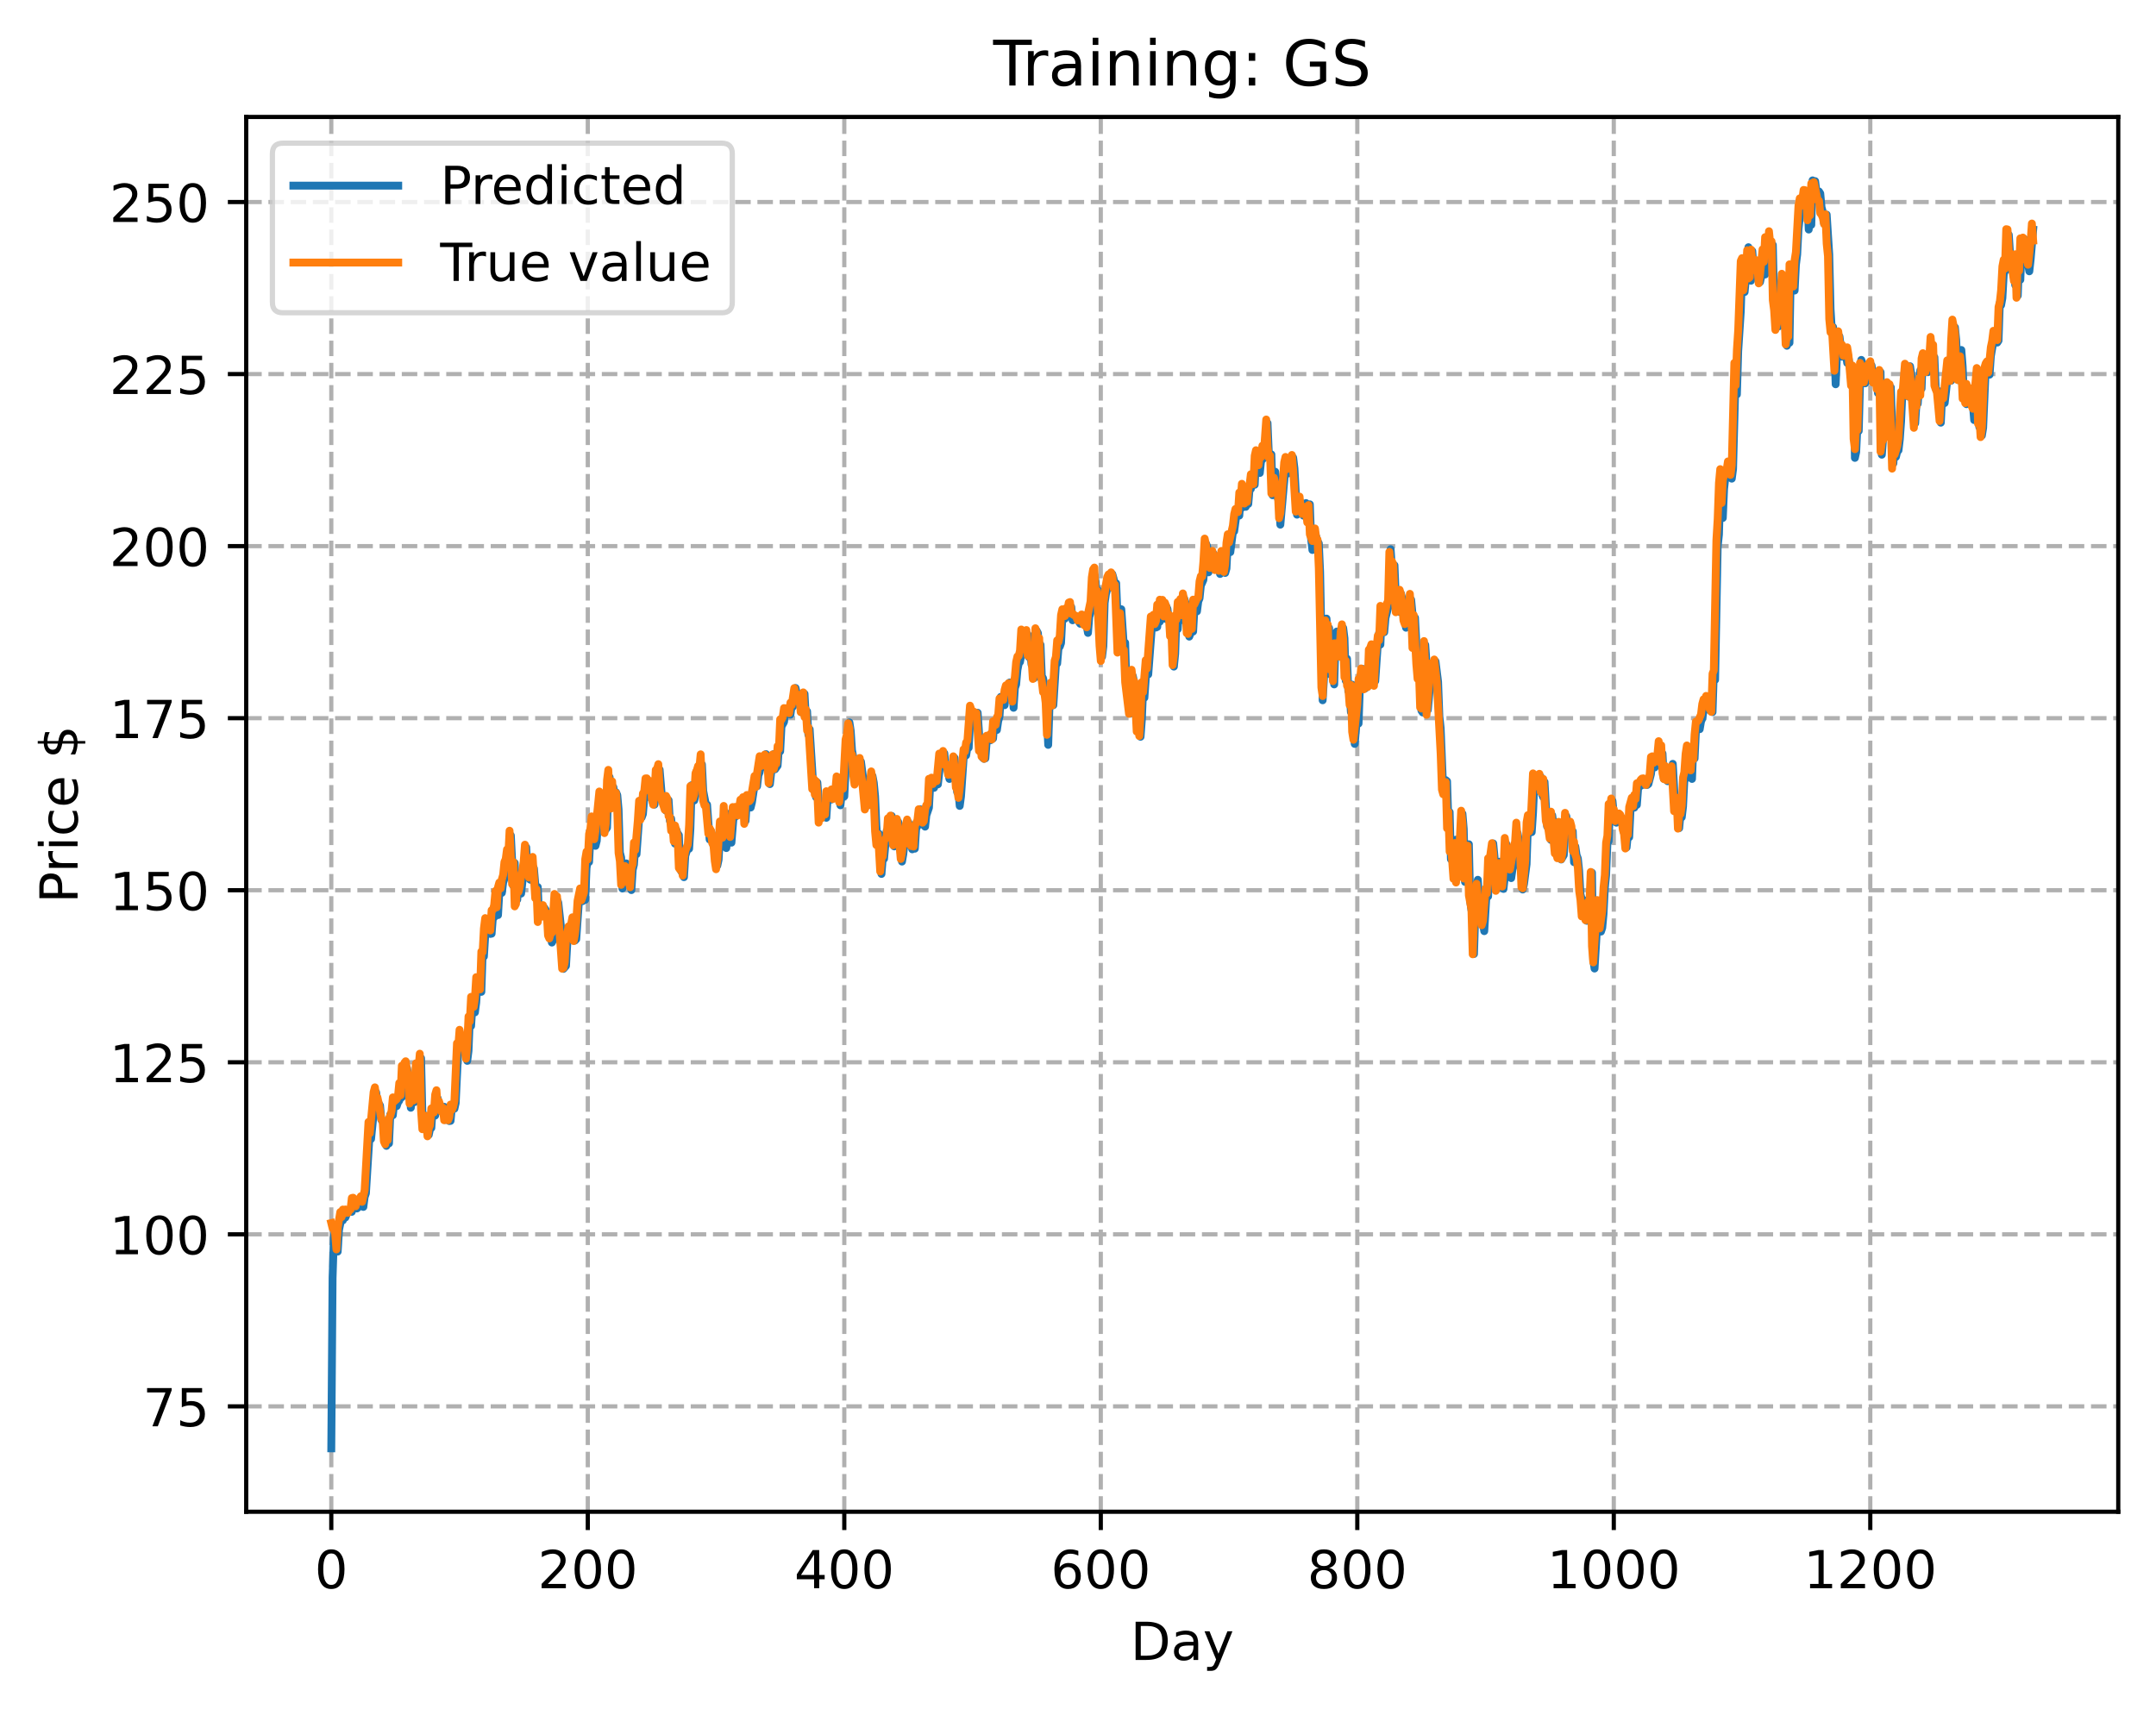 <?xml version="1.0" encoding="utf-8" standalone="no"?>
<!DOCTYPE svg PUBLIC "-//W3C//DTD SVG 1.1//EN"
  "http://www.w3.org/Graphics/SVG/1.1/DTD/svg11.dtd">
<!-- Created with matplotlib (https://matplotlib.org/) -->
<svg height="325.986pt" version="1.1" viewBox="0 0 411.286 325.986" width="411.286pt" xmlns="http://www.w3.org/2000/svg" xmlns:xlink="http://www.w3.org/1999/xlink">
 <defs>
  <style type="text/css">
*{stroke-linecap:butt;stroke-linejoin:round;}
  </style>
 </defs>
 <g id="figure_1">
  <g id="patch_1">
   <path d="M 0 325.986 
L 411.286 325.986 
L 411.286 0 
L 0 0 
z
" style="fill:#ffffff;"/>
  </g>
  <g id="axes_1">
   <g id="patch_2">
    <path d="M 46.966 288.43 
L 404.086 288.43 
L 404.086 22.318 
L 46.966 22.318 
z
" style="fill:#ffffff;"/>
   </g>
   <g id="matplotlib.axis_1">
    <g id="xtick_1">
     <g id="line2d_1">
      <path clip-path="url(#pf7b3dfe546)" d="M 63.198 288.43 
L 63.198 22.318 
" style="fill:none;stroke:#b0b0b0;stroke-dasharray:2.96,1.28;stroke-dashoffset:0;stroke-width:0.8;"/>
     </g>
     <g id="line2d_2">
      <defs>
       <path d="M 0 0 
L 0 3.5 
" id="m66e26e814a" style="stroke:#000000;stroke-width:0.8;"/>
      </defs>
      <g>
       <use style="stroke:#000000;stroke-width:0.8;" x="63.198" xlink:href="#m66e26e814a" y="288.43"/>
      </g>
     </g>
     <g id="text_1">
      <!-- 0 -->
      <defs>
       <path d="M 31.781 66.406 
Q 24.172 66.406 20.328 58.906 
Q 16.5 51.422 16.5 36.375 
Q 16.5 21.391 20.328 13.891 
Q 24.172 6.391 31.781 6.391 
Q 39.453 6.391 43.281 13.891 
Q 47.125 21.391 47.125 36.375 
Q 47.125 51.422 43.281 58.906 
Q 39.453 66.406 31.781 66.406 
z
M 31.781 74.219 
Q 44.047 74.219 50.516 64.516 
Q 56.984 54.828 56.984 36.375 
Q 56.984 17.969 50.516 8.266 
Q 44.047 -1.422 31.781 -1.422 
Q 19.531 -1.422 13.062 8.266 
Q 6.594 17.969 6.594 36.375 
Q 6.594 54.828 13.062 64.516 
Q 19.531 74.219 31.781 74.219 
z
" id="DejaVuSans-48"/>
      </defs>
      <g transform="translate(60.017 303.029)scale(0.1 -0.1)">
       <use xlink:href="#DejaVuSans-48"/>
      </g>
     </g>
    </g>
    <g id="xtick_2">
     <g id="line2d_3">
      <path clip-path="url(#pf7b3dfe546)" d="M 112.129 288.43 
L 112.129 22.318 
" style="fill:none;stroke:#b0b0b0;stroke-dasharray:2.96,1.28;stroke-dashoffset:0;stroke-width:0.8;"/>
     </g>
     <g id="line2d_4">
      <g>
       <use style="stroke:#000000;stroke-width:0.8;" x="112.129" xlink:href="#m66e26e814a" y="288.43"/>
      </g>
     </g>
     <g id="text_2">
      <!-- 200 -->
      <defs>
       <path d="M 19.188 8.297 
L 53.609 8.297 
L 53.609 0 
L 7.328 0 
L 7.328 8.297 
Q 12.938 14.109 22.625 23.891 
Q 32.328 33.688 34.812 36.531 
Q 39.547 41.844 41.422 45.531 
Q 43.312 49.219 43.312 52.781 
Q 43.312 58.594 39.234 62.25 
Q 35.156 65.922 28.609 65.922 
Q 23.969 65.922 18.812 64.312 
Q 13.672 62.703 7.812 59.422 
L 7.812 69.391 
Q 13.766 71.781 18.938 73 
Q 24.125 74.219 28.422 74.219 
Q 39.75 74.219 46.484 68.547 
Q 53.219 62.891 53.219 53.422 
Q 53.219 48.922 51.531 44.891 
Q 49.859 40.875 45.406 35.406 
Q 44.188 33.984 37.641 27.219 
Q 31.109 20.453 19.188 8.297 
z
" id="DejaVuSans-50"/>
      </defs>
      <g transform="translate(102.585 303.029)scale(0.1 -0.1)">
       <use xlink:href="#DejaVuSans-50"/>
       <use x="63.623" xlink:href="#DejaVuSans-48"/>
       <use x="127.246" xlink:href="#DejaVuSans-48"/>
      </g>
     </g>
    </g>
    <g id="xtick_3">
     <g id="line2d_5">
      <path clip-path="url(#pf7b3dfe546)" d="M 161.06 288.43 
L 161.06 22.318 
" style="fill:none;stroke:#b0b0b0;stroke-dasharray:2.96,1.28;stroke-dashoffset:0;stroke-width:0.8;"/>
     </g>
     <g id="line2d_6">
      <g>
       <use style="stroke:#000000;stroke-width:0.8;" x="161.06" xlink:href="#m66e26e814a" y="288.43"/>
      </g>
     </g>
     <g id="text_3">
      <!-- 400 -->
      <defs>
       <path d="M 37.797 64.312 
L 12.891 25.391 
L 37.797 25.391 
z
M 35.203 72.906 
L 47.609 72.906 
L 47.609 25.391 
L 58.016 25.391 
L 58.016 17.188 
L 47.609 17.188 
L 47.609 0 
L 37.797 0 
L 37.797 17.188 
L 4.891 17.188 
L 4.891 26.703 
z
" id="DejaVuSans-52"/>
      </defs>
      <g transform="translate(151.516 303.029)scale(0.1 -0.1)">
       <use xlink:href="#DejaVuSans-52"/>
       <use x="63.623" xlink:href="#DejaVuSans-48"/>
       <use x="127.246" xlink:href="#DejaVuSans-48"/>
      </g>
     </g>
    </g>
    <g id="xtick_4">
     <g id="line2d_7">
      <path clip-path="url(#pf7b3dfe546)" d="M 209.99 288.43 
L 209.99 22.318 
" style="fill:none;stroke:#b0b0b0;stroke-dasharray:2.96,1.28;stroke-dashoffset:0;stroke-width:0.8;"/>
     </g>
     <g id="line2d_8">
      <g>
       <use style="stroke:#000000;stroke-width:0.8;" x="209.99" xlink:href="#m66e26e814a" y="288.43"/>
      </g>
     </g>
     <g id="text_4">
      <!-- 600 -->
      <defs>
       <path d="M 33.016 40.375 
Q 26.375 40.375 22.484 35.828 
Q 18.609 31.297 18.609 23.391 
Q 18.609 15.531 22.484 10.953 
Q 26.375 6.391 33.016 6.391 
Q 39.656 6.391 43.531 10.953 
Q 47.406 15.531 47.406 23.391 
Q 47.406 31.297 43.531 35.828 
Q 39.656 40.375 33.016 40.375 
z
M 52.594 71.297 
L 52.594 62.312 
Q 48.875 64.062 45.094 64.984 
Q 41.312 65.922 37.594 65.922 
Q 27.828 65.922 22.672 59.328 
Q 17.531 52.734 16.797 39.406 
Q 19.672 43.656 24.016 45.922 
Q 28.375 48.188 33.594 48.188 
Q 44.578 48.188 50.953 41.516 
Q 57.328 34.859 57.328 23.391 
Q 57.328 12.156 50.688 5.359 
Q 44.047 -1.422 33.016 -1.422 
Q 20.359 -1.422 13.672 8.266 
Q 6.984 17.969 6.984 36.375 
Q 6.984 53.656 15.188 63.938 
Q 23.391 74.219 37.203 74.219 
Q 40.922 74.219 44.703 73.484 
Q 48.484 72.75 52.594 71.297 
z
" id="DejaVuSans-54"/>
      </defs>
      <g transform="translate(200.446 303.029)scale(0.1 -0.1)">
       <use xlink:href="#DejaVuSans-54"/>
       <use x="63.623" xlink:href="#DejaVuSans-48"/>
       <use x="127.246" xlink:href="#DejaVuSans-48"/>
      </g>
     </g>
    </g>
    <g id="xtick_5">
     <g id="line2d_9">
      <path clip-path="url(#pf7b3dfe546)" d="M 258.921 288.43 
L 258.921 22.318 
" style="fill:none;stroke:#b0b0b0;stroke-dasharray:2.96,1.28;stroke-dashoffset:0;stroke-width:0.8;"/>
     </g>
     <g id="line2d_10">
      <g>
       <use style="stroke:#000000;stroke-width:0.8;" x="258.921" xlink:href="#m66e26e814a" y="288.43"/>
      </g>
     </g>
     <g id="text_5">
      <!-- 800 -->
      <defs>
       <path d="M 31.781 34.625 
Q 24.75 34.625 20.719 30.859 
Q 16.703 27.094 16.703 20.516 
Q 16.703 13.922 20.719 10.156 
Q 24.75 6.391 31.781 6.391 
Q 38.812 6.391 42.859 10.172 
Q 46.922 13.969 46.922 20.516 
Q 46.922 27.094 42.891 30.859 
Q 38.875 34.625 31.781 34.625 
z
M 21.922 38.812 
Q 15.578 40.375 12.031 44.719 
Q 8.5 49.078 8.5 55.328 
Q 8.5 64.062 14.719 69.141 
Q 20.953 74.219 31.781 74.219 
Q 42.672 74.219 48.875 69.141 
Q 55.078 64.062 55.078 55.328 
Q 55.078 49.078 51.531 44.719 
Q 48 40.375 41.703 38.812 
Q 48.828 37.156 52.797 32.312 
Q 56.781 27.484 56.781 20.516 
Q 56.781 9.906 50.312 4.234 
Q 43.844 -1.422 31.781 -1.422 
Q 19.734 -1.422 13.25 4.234 
Q 6.781 9.906 6.781 20.516 
Q 6.781 27.484 10.781 32.312 
Q 14.797 37.156 21.922 38.812 
z
M 18.312 54.391 
Q 18.312 48.734 21.844 45.562 
Q 25.391 42.391 31.781 42.391 
Q 38.141 42.391 41.719 45.562 
Q 45.312 48.734 45.312 54.391 
Q 45.312 60.062 41.719 63.234 
Q 38.141 66.406 31.781 66.406 
Q 25.391 66.406 21.844 63.234 
Q 18.312 60.062 18.312 54.391 
z
" id="DejaVuSans-56"/>
      </defs>
      <g transform="translate(249.377 303.029)scale(0.1 -0.1)">
       <use xlink:href="#DejaVuSans-56"/>
       <use x="63.623" xlink:href="#DejaVuSans-48"/>
       <use x="127.246" xlink:href="#DejaVuSans-48"/>
      </g>
     </g>
    </g>
    <g id="xtick_6">
     <g id="line2d_11">
      <path clip-path="url(#pf7b3dfe546)" d="M 307.851 288.43 
L 307.851 22.318 
" style="fill:none;stroke:#b0b0b0;stroke-dasharray:2.96,1.28;stroke-dashoffset:0;stroke-width:0.8;"/>
     </g>
     <g id="line2d_12">
      <g>
       <use style="stroke:#000000;stroke-width:0.8;" x="307.851" xlink:href="#m66e26e814a" y="288.43"/>
      </g>
     </g>
     <g id="text_6">
      <!-- 1000 -->
      <defs>
       <path d="M 12.406 8.297 
L 28.516 8.297 
L 28.516 63.922 
L 10.984 60.406 
L 10.984 69.391 
L 28.422 72.906 
L 38.281 72.906 
L 38.281 8.297 
L 54.391 8.297 
L 54.391 0 
L 12.406 0 
z
" id="DejaVuSans-49"/>
      </defs>
      <g transform="translate(295.126 303.029)scale(0.1 -0.1)">
       <use xlink:href="#DejaVuSans-49"/>
       <use x="63.623" xlink:href="#DejaVuSans-48"/>
       <use x="127.246" xlink:href="#DejaVuSans-48"/>
       <use x="190.869" xlink:href="#DejaVuSans-48"/>
      </g>
     </g>
    </g>
    <g id="xtick_7">
     <g id="line2d_13">
      <path clip-path="url(#pf7b3dfe546)" d="M 356.782 288.43 
L 356.782 22.318 
" style="fill:none;stroke:#b0b0b0;stroke-dasharray:2.96,1.28;stroke-dashoffset:0;stroke-width:0.8;"/>
     </g>
     <g id="line2d_14">
      <g>
       <use style="stroke:#000000;stroke-width:0.8;" x="356.782" xlink:href="#m66e26e814a" y="288.43"/>
      </g>
     </g>
     <g id="text_7">
      <!-- 1200 -->
      <g transform="translate(344.057 303.029)scale(0.1 -0.1)">
       <use xlink:href="#DejaVuSans-49"/>
       <use x="63.623" xlink:href="#DejaVuSans-50"/>
       <use x="127.246" xlink:href="#DejaVuSans-48"/>
       <use x="190.869" xlink:href="#DejaVuSans-48"/>
      </g>
     </g>
    </g>
    <g id="text_8">
     <!-- Day -->
     <defs>
      <path d="M 19.672 64.797 
L 19.672 8.109 
L 31.594 8.109 
Q 46.688 8.109 53.688 14.938 
Q 60.688 21.781 60.688 36.531 
Q 60.688 51.172 53.688 57.984 
Q 46.688 64.797 31.594 64.797 
z
M 9.812 72.906 
L 30.078 72.906 
Q 51.266 72.906 61.172 64.094 
Q 71.094 55.281 71.094 36.531 
Q 71.094 17.672 61.125 8.828 
Q 51.172 0 30.078 0 
L 9.812 0 
z
" id="DejaVuSans-68"/>
      <path d="M 34.281 27.484 
Q 23.391 27.484 19.188 25 
Q 14.984 22.516 14.984 16.5 
Q 14.984 11.719 18.141 8.906 
Q 21.297 6.109 26.703 6.109 
Q 34.188 6.109 38.703 11.406 
Q 43.219 16.703 43.219 25.484 
L 43.219 27.484 
z
M 52.203 31.203 
L 52.203 0 
L 43.219 0 
L 43.219 8.297 
Q 40.141 3.328 35.547 0.953 
Q 30.953 -1.422 24.312 -1.422 
Q 15.922 -1.422 10.953 3.297 
Q 6 8.016 6 15.922 
Q 6 25.141 12.172 29.828 
Q 18.359 34.516 30.609 34.516 
L 43.219 34.516 
L 43.219 35.406 
Q 43.219 41.609 39.141 45 
Q 35.062 48.391 27.688 48.391 
Q 23 48.391 18.547 47.266 
Q 14.109 46.141 10.016 43.891 
L 10.016 52.203 
Q 14.938 54.109 19.578 55.047 
Q 24.219 56 28.609 56 
Q 40.484 56 46.344 49.844 
Q 52.203 43.703 52.203 31.203 
z
" id="DejaVuSans-97"/>
      <path d="M 32.172 -5.078 
Q 28.375 -14.844 24.75 -17.812 
Q 21.141 -20.797 15.094 -20.797 
L 7.906 -20.797 
L 7.906 -13.281 
L 13.188 -13.281 
Q 16.891 -13.281 18.938 -11.516 
Q 21 -9.766 23.484 -3.219 
L 25.094 0.875 
L 2.984 54.688 
L 12.5 54.688 
L 29.594 11.922 
L 46.688 54.688 
L 56.203 54.688 
z
" id="DejaVuSans-121"/>
     </defs>
     <g transform="translate(215.652 316.707)scale(0.1 -0.1)">
      <use xlink:href="#DejaVuSans-68"/>
      <use x="77.002" xlink:href="#DejaVuSans-97"/>
      <use x="138.281" xlink:href="#DejaVuSans-121"/>
     </g>
    </g>
   </g>
   <g id="matplotlib.axis_2">
    <g id="ytick_1">
     <g id="line2d_15">
      <path clip-path="url(#pf7b3dfe546)" d="M 46.966 268.328 
L 404.086 268.328 
" style="fill:none;stroke:#b0b0b0;stroke-dasharray:2.96,1.28;stroke-dashoffset:0;stroke-width:0.8;"/>
     </g>
     <g id="line2d_16">
      <defs>
       <path d="M 0 0 
L -3.5 0 
" id="m38a062c508" style="stroke:#000000;stroke-width:0.8;"/>
      </defs>
      <g>
       <use style="stroke:#000000;stroke-width:0.8;" x="46.966" xlink:href="#m38a062c508" y="268.328"/>
      </g>
     </g>
     <g id="text_9">
      <!-- 75 -->
      <defs>
       <path d="M 8.203 72.906 
L 55.078 72.906 
L 55.078 68.703 
L 28.609 0 
L 18.312 0 
L 43.219 64.594 
L 8.203 64.594 
z
" id="DejaVuSans-55"/>
       <path d="M 10.797 72.906 
L 49.516 72.906 
L 49.516 64.594 
L 19.828 64.594 
L 19.828 46.734 
Q 21.969 47.469 24.109 47.828 
Q 26.266 48.188 28.422 48.188 
Q 40.625 48.188 47.75 41.5 
Q 54.891 34.812 54.891 23.391 
Q 54.891 11.625 47.562 5.094 
Q 40.234 -1.422 26.906 -1.422 
Q 22.312 -1.422 17.547 -0.641 
Q 12.797 0.141 7.719 1.703 
L 7.719 11.625 
Q 12.109 9.234 16.797 8.062 
Q 21.484 6.891 26.703 6.891 
Q 35.156 6.891 40.078 11.328 
Q 45.016 15.766 45.016 23.391 
Q 45.016 31 40.078 35.438 
Q 35.156 39.891 26.703 39.891 
Q 22.75 39.891 18.812 39.016 
Q 14.891 38.141 10.797 36.281 
z
" id="DejaVuSans-53"/>
      </defs>
      <g transform="translate(27.241 272.127)scale(0.1 -0.1)">
       <use xlink:href="#DejaVuSans-55"/>
       <use x="63.623" xlink:href="#DejaVuSans-53"/>
      </g>
     </g>
    </g>
    <g id="ytick_2">
     <g id="line2d_17">
      <path clip-path="url(#pf7b3dfe546)" d="M 46.966 235.502 
L 404.086 235.502 
" style="fill:none;stroke:#b0b0b0;stroke-dasharray:2.96,1.28;stroke-dashoffset:0;stroke-width:0.8;"/>
     </g>
     <g id="line2d_18">
      <g>
       <use style="stroke:#000000;stroke-width:0.8;" x="46.966" xlink:href="#m38a062c508" y="235.502"/>
      </g>
     </g>
     <g id="text_10">
      <!-- 100 -->
      <g transform="translate(20.878 239.302)scale(0.1 -0.1)">
       <use xlink:href="#DejaVuSans-49"/>
       <use x="63.623" xlink:href="#DejaVuSans-48"/>
       <use x="127.246" xlink:href="#DejaVuSans-48"/>
      </g>
     </g>
    </g>
    <g id="ytick_3">
     <g id="line2d_19">
      <path clip-path="url(#pf7b3dfe546)" d="M 46.966 202.677 
L 404.086 202.677 
" style="fill:none;stroke:#b0b0b0;stroke-dasharray:2.96,1.28;stroke-dashoffset:0;stroke-width:0.8;"/>
     </g>
     <g id="line2d_20">
      <g>
       <use style="stroke:#000000;stroke-width:0.8;" x="46.966" xlink:href="#m38a062c508" y="202.677"/>
      </g>
     </g>
     <g id="text_11">
      <!-- 125 -->
      <g transform="translate(20.878 206.476)scale(0.1 -0.1)">
       <use xlink:href="#DejaVuSans-49"/>
       <use x="63.623" xlink:href="#DejaVuSans-50"/>
       <use x="127.246" xlink:href="#DejaVuSans-53"/>
      </g>
     </g>
    </g>
    <g id="ytick_4">
     <g id="line2d_21">
      <path clip-path="url(#pf7b3dfe546)" d="M 46.966 169.851 
L 404.086 169.851 
" style="fill:none;stroke:#b0b0b0;stroke-dasharray:2.96,1.28;stroke-dashoffset:0;stroke-width:0.8;"/>
     </g>
     <g id="line2d_22">
      <g>
       <use style="stroke:#000000;stroke-width:0.8;" x="46.966" xlink:href="#m38a062c508" y="169.851"/>
      </g>
     </g>
     <g id="text_12">
      <!-- 150 -->
      <g transform="translate(20.878 173.651)scale(0.1 -0.1)">
       <use xlink:href="#DejaVuSans-49"/>
       <use x="63.623" xlink:href="#DejaVuSans-53"/>
       <use x="127.246" xlink:href="#DejaVuSans-48"/>
      </g>
     </g>
    </g>
    <g id="ytick_5">
     <g id="line2d_23">
      <path clip-path="url(#pf7b3dfe546)" d="M 46.966 137.026 
L 404.086 137.026 
" style="fill:none;stroke:#b0b0b0;stroke-dasharray:2.96,1.28;stroke-dashoffset:0;stroke-width:0.8;"/>
     </g>
     <g id="line2d_24">
      <g>
       <use style="stroke:#000000;stroke-width:0.8;" x="46.966" xlink:href="#m38a062c508" y="137.026"/>
      </g>
     </g>
     <g id="text_13">
      <!-- 175 -->
      <g transform="translate(20.878 140.825)scale(0.1 -0.1)">
       <use xlink:href="#DejaVuSans-49"/>
       <use x="63.623" xlink:href="#DejaVuSans-55"/>
       <use x="127.246" xlink:href="#DejaVuSans-53"/>
      </g>
     </g>
    </g>
    <g id="ytick_6">
     <g id="line2d_25">
      <path clip-path="url(#pf7b3dfe546)" d="M 46.966 104.2 
L 404.086 104.2 
" style="fill:none;stroke:#b0b0b0;stroke-dasharray:2.96,1.28;stroke-dashoffset:0;stroke-width:0.8;"/>
     </g>
     <g id="line2d_26">
      <g>
       <use style="stroke:#000000;stroke-width:0.8;" x="46.966" xlink:href="#m38a062c508" y="104.2"/>
      </g>
     </g>
     <g id="text_14">
      <!-- 200 -->
      <g transform="translate(20.878 108)scale(0.1 -0.1)">
       <use xlink:href="#DejaVuSans-50"/>
       <use x="63.623" xlink:href="#DejaVuSans-48"/>
       <use x="127.246" xlink:href="#DejaVuSans-48"/>
      </g>
     </g>
    </g>
    <g id="ytick_7">
     <g id="line2d_27">
      <path clip-path="url(#pf7b3dfe546)" d="M 46.966 71.375 
L 404.086 71.375 
" style="fill:none;stroke:#b0b0b0;stroke-dasharray:2.96,1.28;stroke-dashoffset:0;stroke-width:0.8;"/>
     </g>
     <g id="line2d_28">
      <g>
       <use style="stroke:#000000;stroke-width:0.8;" x="46.966" xlink:href="#m38a062c508" y="71.375"/>
      </g>
     </g>
     <g id="text_15">
      <!-- 225 -->
      <g transform="translate(20.878 75.174)scale(0.1 -0.1)">
       <use xlink:href="#DejaVuSans-50"/>
       <use x="63.623" xlink:href="#DejaVuSans-50"/>
       <use x="127.246" xlink:href="#DejaVuSans-53"/>
      </g>
     </g>
    </g>
    <g id="ytick_8">
     <g id="line2d_29">
      <path clip-path="url(#pf7b3dfe546)" d="M 46.966 38.549 
L 404.086 38.549 
" style="fill:none;stroke:#b0b0b0;stroke-dasharray:2.96,1.28;stroke-dashoffset:0;stroke-width:0.8;"/>
     </g>
     <g id="line2d_30">
      <g>
       <use style="stroke:#000000;stroke-width:0.8;" x="46.966" xlink:href="#m38a062c508" y="38.549"/>
      </g>
     </g>
     <g id="text_16">
      <!-- 250 -->
      <g transform="translate(20.878 42.349)scale(0.1 -0.1)">
       <use xlink:href="#DejaVuSans-50"/>
       <use x="63.623" xlink:href="#DejaVuSans-53"/>
       <use x="127.246" xlink:href="#DejaVuSans-48"/>
      </g>
     </g>
    </g>
    <g id="text_17">
     <!-- Price $ -->
     <defs>
      <path d="M 19.672 64.797 
L 19.672 37.406 
L 32.078 37.406 
Q 38.969 37.406 42.719 40.969 
Q 46.484 44.531 46.484 51.125 
Q 46.484 57.672 42.719 61.234 
Q 38.969 64.797 32.078 64.797 
z
M 9.812 72.906 
L 32.078 72.906 
Q 44.344 72.906 50.609 67.359 
Q 56.891 61.812 56.891 51.125 
Q 56.891 40.328 50.609 34.812 
Q 44.344 29.297 32.078 29.297 
L 19.672 29.297 
L 19.672 0 
L 9.812 0 
z
" id="DejaVuSans-80"/>
      <path d="M 41.109 46.297 
Q 39.594 47.172 37.812 47.578 
Q 36.031 48 33.891 48 
Q 26.266 48 22.188 43.047 
Q 18.109 38.094 18.109 28.812 
L 18.109 0 
L 9.078 0 
L 9.078 54.688 
L 18.109 54.688 
L 18.109 46.188 
Q 20.953 51.172 25.484 53.578 
Q 30.031 56 36.531 56 
Q 37.453 56 38.578 55.875 
Q 39.703 55.766 41.062 55.516 
z
" id="DejaVuSans-114"/>
      <path d="M 9.422 54.688 
L 18.406 54.688 
L 18.406 0 
L 9.422 0 
z
M 9.422 75.984 
L 18.406 75.984 
L 18.406 64.594 
L 9.422 64.594 
z
" id="DejaVuSans-105"/>
      <path d="M 48.781 52.594 
L 48.781 44.188 
Q 44.969 46.297 41.141 47.344 
Q 37.312 48.391 33.406 48.391 
Q 24.656 48.391 19.812 42.844 
Q 14.984 37.312 14.984 27.297 
Q 14.984 17.281 19.812 11.734 
Q 24.656 6.203 33.406 6.203 
Q 37.312 6.203 41.141 7.25 
Q 44.969 8.297 48.781 10.406 
L 48.781 2.094 
Q 45.016 0.344 40.984 -0.531 
Q 36.969 -1.422 32.422 -1.422 
Q 20.062 -1.422 12.781 6.344 
Q 5.516 14.109 5.516 27.297 
Q 5.516 40.672 12.859 48.328 
Q 20.219 56 33.016 56 
Q 37.156 56 41.109 55.141 
Q 45.062 54.297 48.781 52.594 
z
" id="DejaVuSans-99"/>
      <path d="M 56.203 29.594 
L 56.203 25.203 
L 14.891 25.203 
Q 15.484 15.922 20.484 11.062 
Q 25.484 6.203 34.422 6.203 
Q 39.594 6.203 44.453 7.469 
Q 49.312 8.734 54.109 11.281 
L 54.109 2.781 
Q 49.266 0.734 44.188 -0.344 
Q 39.109 -1.422 33.891 -1.422 
Q 20.797 -1.422 13.156 6.188 
Q 5.516 13.812 5.516 26.812 
Q 5.516 40.234 12.766 48.109 
Q 20.016 56 32.328 56 
Q 43.359 56 49.781 48.891 
Q 56.203 41.797 56.203 29.594 
z
M 47.219 32.234 
Q 47.125 39.594 43.094 43.984 
Q 39.062 48.391 32.422 48.391 
Q 24.906 48.391 20.391 44.141 
Q 15.875 39.891 15.188 32.172 
z
" id="DejaVuSans-101"/>
      <path id="DejaVuSans-32"/>
      <path d="M 33.797 -14.703 
L 28.906 -14.703 
L 28.859 0 
Q 23.734 0.094 18.609 1.188 
Q 13.484 2.297 8.297 4.5 
L 8.297 13.281 
Q 13.281 10.156 18.375 8.562 
Q 23.484 6.984 28.906 6.938 
L 28.906 29.203 
Q 18.109 30.953 13.203 35.156 
Q 8.297 39.359 8.297 46.688 
Q 8.297 54.641 13.625 59.219 
Q 18.953 63.812 28.906 64.5 
L 28.906 75.984 
L 33.797 75.984 
L 33.797 64.656 
Q 38.328 64.453 42.578 63.688 
Q 46.828 62.938 50.875 61.625 
L 50.875 53.078 
Q 46.828 55.125 42.547 56.25 
Q 38.281 57.375 33.797 57.562 
L 33.797 36.719 
Q 44.875 35.016 50.094 30.609 
Q 55.328 26.219 55.328 18.609 
Q 55.328 10.359 49.781 5.594 
Q 44.234 0.828 33.797 0.094 
z
M 28.906 37.594 
L 28.906 57.625 
Q 23.25 56.984 20.266 54.391 
Q 17.281 51.812 17.281 47.516 
Q 17.281 43.312 20.031 40.969 
Q 22.797 38.625 28.906 37.594 
z
M 33.797 28.219 
L 33.797 7.078 
Q 39.984 7.906 43.141 10.594 
Q 46.297 13.281 46.297 17.672 
Q 46.297 21.969 43.281 24.5 
Q 40.281 27.047 33.797 28.219 
z
" id="DejaVuSans-36"/>
     </defs>
     <g transform="translate(14.798 172.342)rotate(-90)scale(0.1 -0.1)">
      <use xlink:href="#DejaVuSans-80"/>
      <use x="58.553" xlink:href="#DejaVuSans-114"/>
      <use x="99.666" xlink:href="#DejaVuSans-105"/>
      <use x="127.449" xlink:href="#DejaVuSans-99"/>
      <use x="182.43" xlink:href="#DejaVuSans-101"/>
      <use x="243.953" xlink:href="#DejaVuSans-32"/>
      <use x="275.74" xlink:href="#DejaVuSans-36"/>
     </g>
    </g>
   </g>
   <g id="line2d_31">
    <path clip-path="url(#pf7b3dfe546)" d="M 63.198 276.334 
L 63.443 243.826 
L 63.688 236.187 
L 63.932 234.325 
L 64.177 234.804 
L 64.422 238.796 
L 64.666 234.671 
L 64.911 233.494 
L 65.156 231.7 
L 65.4 232.842 
L 65.645 231.456 
L 65.89 232.297 
L 66.379 231.045 
L 67.113 231.211 
L 67.357 229.707 
L 67.602 228.975 
L 68.091 230.573 
L 68.336 230.365 
L 68.581 229.561 
L 68.825 229.9 
L 69.07 228.803 
L 69.315 230.276 
L 69.559 228.379 
L 69.804 227.676 
L 70.538 215.848 
L 70.783 217.319 
L 71.272 212.483 
L 71.761 208.424 
L 72.006 210.453 
L 72.251 210.534 
L 72.495 210.933 
L 72.74 213.658 
L 72.984 213.884 
L 73.229 214.589 
L 73.474 217.271 
L 73.718 218.625 
L 73.963 215.981 
L 74.208 218.15 
L 74.452 212.641 
L 74.942 212.783 
L 75.186 210.287 
L 75.431 210.374 
L 75.676 211.045 
L 75.92 210.318 
L 76.165 210.005 
L 76.41 207.076 
L 76.654 209.365 
L 76.899 204.308 
L 77.144 205.555 
L 77.388 203.743 
L 77.633 203.756 
L 78.122 206.463 
L 78.367 211.354 
L 78.611 209.256 
L 78.856 209.19 
L 79.101 210.269 
L 79.59 204.126 
L 79.835 205.281 
L 80.079 204.777 
L 80.324 201.894 
L 80.569 212.514 
L 80.813 214.149 
L 81.058 214.221 
L 81.303 212.894 
L 81.792 216.528 
L 82.037 215.367 
L 82.281 215.212 
L 82.526 211.476 
L 83.015 212.852 
L 83.26 209.574 
L 83.505 209.574 
L 83.749 211.702 
L 83.994 211.549 
L 84.239 211.108 
L 84.483 212.224 
L 84.728 211.167 
L 84.972 213.676 
L 85.217 213.223 
L 85.462 213.466 
L 85.706 213.889 
L 85.951 213.855 
L 86.196 211.21 
L 86.44 211.638 
L 86.685 211.537 
L 86.93 210.448 
L 87.419 200.116 
L 87.664 200.045 
L 87.908 197.708 
L 88.153 200.587 
L 88.398 200.527 
L 88.642 199.836 
L 88.887 200.868 
L 89.132 202.404 
L 89.376 200.469 
L 89.621 194.214 
L 89.866 195.76 
L 90.11 191.977 
L 90.355 192.148 
L 90.599 193.155 
L 90.844 191.28 
L 91.089 187.432 
L 91.823 189.242 
L 92.067 181.785 
L 92.312 182.496 
L 92.557 178.49 
L 92.801 176.934 
L 93.291 177.415 
L 93.535 178.187 
L 93.78 178.142 
L 94.025 174.971 
L 94.269 175.019 
L 94.514 174.377 
L 94.759 171.358 
L 95.003 174.595 
L 95.248 170.226 
L 95.493 169.851 
L 95.737 170.352 
L 95.982 168.375 
L 96.227 167.656 
L 96.471 165.534 
L 96.716 165.023 
L 96.96 163.341 
L 97.205 163.978 
L 97.45 159.4 
L 97.939 169.021 
L 98.184 164.649 
L 98.428 171.29 
L 98.673 171.645 
L 98.918 168.383 
L 99.162 170.355 
L 99.407 170.497 
L 100.386 161.662 
L 100.63 166.37 
L 100.875 165.999 
L 101.12 167.817 
L 101.364 167.904 
L 101.609 165.249 
L 101.854 165.682 
L 102.343 171.381 
L 102.587 169.241 
L 102.832 175.028 
L 103.077 173.656 
L 103.321 174.358 
L 103.566 173.936 
L 103.811 173.184 
L 104.055 173.533 
L 104.3 175.288 
L 104.545 175.065 
L 104.789 178.571 
L 105.034 178.799 
L 105.279 179.834 
L 105.523 179.368 
L 106.013 171.426 
L 106.257 171.6 
L 106.502 172.221 
L 106.991 176.699 
L 107.236 182.303 
L 107.481 184.856 
L 107.97 184.291 
L 108.215 180.031 
L 108.704 177.164 
L 108.948 178.017 
L 109.438 175.518 
L 109.682 179.456 
L 109.927 179.193 
L 110.416 172.188 
L 110.906 170.354 
L 111.15 171.928 
L 111.395 171.674 
L 111.64 171.681 
L 111.884 165.645 
L 112.129 164.03 
L 112.374 164.469 
L 112.618 159.763 
L 112.863 158.815 
L 113.108 156.622 
L 113.352 157.158 
L 113.597 161.382 
L 113.842 160.403 
L 114.086 155.744 
L 114.575 152.533 
L 114.82 154.159 
L 115.065 153.428 
L 115.309 154.569 
L 115.554 158.274 
L 115.799 157.92 
L 116.043 150.118 
L 116.288 148.278 
L 116.533 153.395 
L 116.777 153.781 
L 117.022 150.208 
L 117.267 152.999 
L 117.511 151.15 
L 117.756 151.697 
L 118.001 154.455 
L 118.245 162.674 
L 118.49 163.602 
L 118.735 169.529 
L 118.979 165.787 
L 119.224 167.171 
L 119.469 164.727 
L 119.713 168.284 
L 119.958 166.782 
L 120.447 169.826 
L 120.692 165.964 
L 120.936 164.953 
L 121.181 161.6 
L 121.426 162.982 
L 122.16 152.771 
L 122.404 155.968 
L 122.649 155.309 
L 122.894 152.244 
L 123.138 152.271 
L 123.383 149.971 
L 123.628 149.309 
L 123.872 150.336 
L 124.117 150.048 
L 124.362 150.897 
L 124.606 153.404 
L 124.851 153.521 
L 125.096 151.37 
L 125.34 147.118 
L 125.585 147.841 
L 125.83 146.837 
L 126.319 152.69 
L 126.563 151.905 
L 127.053 154.671 
L 127.297 152.632 
L 127.542 152.664 
L 127.787 156.593 
L 128.031 156.183 
L 128.276 158.541 
L 128.521 157.936 
L 128.765 160.962 
L 129.01 158.298 
L 129.255 159.005 
L 129.499 159.336 
L 129.744 165.75 
L 129.989 166.297 
L 130.233 165.809 
L 130.478 167.36 
L 130.723 163.283 
L 131.212 161.735 
L 131.457 161.942 
L 131.701 158.108 
L 131.946 149.809 
L 132.191 150.877 
L 132.435 152.731 
L 132.68 151.728 
L 132.924 147.081 
L 133.169 147.818 
L 133.414 147.502 
L 133.903 145.852 
L 134.148 150.903 
L 134.637 153.431 
L 134.882 153.521 
L 135.371 160.174 
L 135.616 158.555 
L 135.86 159.319 
L 136.105 161.381 
L 136.35 161.433 
L 136.594 164.372 
L 136.839 165.157 
L 137.084 164.028 
L 137.328 159.224 
L 137.573 157.58 
L 138.062 160.196 
L 138.307 154.937 
L 138.551 161.809 
L 139.041 157.857 
L 139.285 158.073 
L 139.53 160.778 
L 140.019 154.757 
L 140.264 155.85 
L 140.509 154.519 
L 140.753 154.361 
L 140.998 155.359 
L 141.487 153.207 
L 141.732 155.418 
L 141.977 152.758 
L 142.221 156.623 
L 142.466 152.884 
L 142.711 152.528 
L 142.955 153.661 
L 143.2 154.076 
L 143.445 153.074 
L 144.178 148.232 
L 144.423 150.017 
L 144.668 147.91 
L 144.912 147.329 
L 145.157 144.847 
L 145.402 146.144 
L 145.646 146.385 
L 146.136 143.883 
L 146.38 145.97 
L 146.625 145.576 
L 146.87 149.602 
L 147.114 147.349 
L 147.359 146.53 
L 147.604 143.875 
L 147.848 146.779 
L 148.338 146.091 
L 148.582 142.653 
L 148.827 143.361 
L 149.072 138.617 
L 149.561 137.749 
L 149.806 135.616 
L 150.05 136.064 
L 150.295 135.838 
L 150.539 135.952 
L 150.784 136.344 
L 151.029 134.465 
L 151.273 134.822 
L 151.518 133.838 
L 151.763 131.264 
L 152.007 132.355 
L 152.252 132.927 
L 152.497 133.871 
L 152.741 133.165 
L 152.986 135.94 
L 153.231 135.103 
L 153.475 132.378 
L 153.72 136.82 
L 153.965 135.724 
L 154.209 140.184 
L 154.454 139.131 
L 155.188 150.717 
L 155.433 148.888 
L 155.677 152.106 
L 155.922 149.3 
L 156.411 155.891 
L 156.656 154.006 
L 156.9 155.889 
L 157.145 154.815 
L 157.39 154.582 
L 157.634 156.034 
L 157.879 152.198 
L 158.124 152.429 
L 158.613 152.545 
L 158.858 151.01 
L 159.102 152.212 
L 159.347 151.215 
L 159.592 150.983 
L 159.836 148.832 
L 160.081 152.439 
L 160.326 153.648 
L 160.815 149.082 
L 161.06 151.952 
L 161.549 142.196 
L 162.038 137.83 
L 162.283 139.443 
L 162.527 143.114 
L 162.772 144.435 
L 163.261 148.953 
L 163.506 146.898 
L 163.751 145.989 
L 163.995 146.238 
L 164.24 145.323 
L 165.219 152.768 
L 165.463 153.358 
L 165.708 153.615 
L 165.953 152.08 
L 166.442 148.074 
L 166.687 149.348 
L 166.931 151.901 
L 167.176 157.549 
L 167.421 160.553 
L 167.665 159.061 
L 167.91 161.562 
L 168.154 166.745 
L 168.399 163.622 
L 168.644 163.86 
L 169.133 158.565 
L 169.378 159.559 
L 169.622 156.88 
L 169.867 156.898 
L 170.112 155.676 
L 170.601 161.488 
L 171.09 157.513 
L 171.335 156.801 
L 171.58 158.03 
L 171.824 162.732 
L 172.069 164.385 
L 172.314 162.964 
L 172.558 160.623 
L 172.803 161.123 
L 173.048 157.84 
L 173.292 156.911 
L 173.537 157.552 
L 173.782 161.236 
L 174.026 162.044 
L 174.271 160.588 
L 174.515 161.928 
L 174.76 158.104 
L 175.249 157.199 
L 175.494 154.382 
L 175.739 155.95 
L 175.983 156.265 
L 176.228 157.442 
L 176.473 157.72 
L 176.717 155.537 
L 177.207 154.109 
L 177.451 149.649 
L 177.696 149.495 
L 177.941 148.886 
L 178.185 150.315 
L 178.43 149.375 
L 178.675 149.086 
L 178.919 149.651 
L 179.409 145.178 
L 179.653 144.973 
L 179.898 144.121 
L 180.142 143.721 
L 180.387 146.064 
L 180.632 146.179 
L 181.121 148.62 
L 181.366 147.618 
L 181.61 148.35 
L 181.855 148.022 
L 182.1 144.618 
L 182.589 151.12 
L 182.834 151.09 
L 183.078 153.767 
L 183.323 151.946 
L 183.812 144.793 
L 184.057 143.713 
L 184.302 144.125 
L 184.546 142.59 
L 184.791 142.67 
L 185.036 137.994 
L 185.28 135.846 
L 185.525 136.222 
L 185.77 137.195 
L 186.014 136.664 
L 186.259 136.489 
L 186.503 135.987 
L 186.993 143.375 
L 187.237 141.831 
L 187.482 144.596 
L 187.727 144.784 
L 187.971 144.695 
L 188.216 141.553 
L 188.461 140.904 
L 188.705 141.217 
L 188.95 141.237 
L 189.195 140.548 
L 189.439 140.901 
L 189.684 137.782 
L 190.173 139.278 
L 190.418 137.582 
L 190.663 136.763 
L 190.907 132.961 
L 191.152 133.04 
L 191.397 133.55 
L 191.641 134.553 
L 191.886 132.252 
L 192.62 130.212 
L 192.864 131.655 
L 193.109 131.055 
L 193.354 135.042 
L 193.598 131.295 
L 193.843 130.585 
L 194.088 127.817 
L 194.332 126.589 
L 194.577 126.299 
L 194.822 124.938 
L 195.066 120.648 
L 195.556 123.369 
L 195.8 123.628 
L 196.045 121.051 
L 196.29 125.388 
L 196.534 124.26 
L 196.779 126.805 
L 197.024 126.251 
L 197.268 129.389 
L 197.513 127.136 
L 197.758 120.35 
L 198.002 120.802 
L 198.247 125.66 
L 198.491 123.014 
L 198.736 128.994 
L 198.981 129.401 
L 199.225 130.765 
L 199.47 131.035 
L 199.959 142.118 
L 200.204 134.568 
L 200.449 134.498 
L 200.693 131.143 
L 200.938 134.545 
L 201.427 126.761 
L 201.672 126.589 
L 201.917 123.664 
L 202.161 123.394 
L 202.406 122.68 
L 202.651 117.844 
L 202.895 116.818 
L 203.14 118.045 
L 203.385 117.455 
L 203.629 116.31 
L 203.874 117.031 
L 204.118 115.935 
L 204.363 115.828 
L 204.608 118.346 
L 204.852 117.649 
L 205.097 117.532 
L 205.342 117.605 
L 205.586 117.828 
L 205.831 118.675 
L 206.076 119.01 
L 206.32 117.691 
L 206.565 117.352 
L 206.81 118.853 
L 207.299 119.389 
L 207.544 120.758 
L 207.788 117.674 
L 208.278 116.204 
L 208.522 111.076 
L 208.767 109.686 
L 209.012 110.998 
L 209.256 115.83 
L 209.501 112.657 
L 209.746 119.075 
L 210.235 125.292 
L 210.479 123.309 
L 210.724 115.044 
L 210.969 113.321 
L 211.213 112.434 
L 211.458 110.614 
L 211.703 109.854 
L 211.947 110.127 
L 212.192 109.544 
L 212.437 110.4 
L 212.681 111.81 
L 212.926 111.288 
L 213.415 123.536 
L 213.905 116.238 
L 214.394 123.412 
L 214.639 122.632 
L 214.883 130.894 
L 215.128 132.168 
L 215.617 136.164 
L 215.862 135.535 
L 216.106 128.989 
L 216.596 131.347 
L 216.84 136.256 
L 217.085 138.596 
L 217.33 135.974 
L 217.574 140.57 
L 217.819 137.307 
L 218.064 131.48 
L 218.308 133.122 
L 218.798 126.213 
L 219.042 128.678 
L 219.776 118.96 
L 220.021 119.146 
L 220.266 118.141 
L 220.51 119.738 
L 220.755 119.618 
L 221 117.314 
L 221.244 118.618 
L 221.489 115.668 
L 221.734 116.192 
L 221.978 116.033 
L 222.223 118.053 
L 222.467 115.673 
L 222.712 116.175 
L 222.957 118.391 
L 223.201 117.666 
L 223.446 121.346 
L 223.691 120.201 
L 223.935 127.183 
L 224.18 124.733 
L 224.425 117.645 
L 224.669 120.044 
L 224.914 115.877 
L 225.159 117.951 
L 225.403 115.92 
L 225.648 118.315 
L 225.893 114.178 
L 226.382 115.677 
L 226.627 120.284 
L 226.871 121.462 
L 227.116 120.83 
L 227.361 116.422 
L 227.605 120.496 
L 227.85 116.128 
L 228.339 116.65 
L 228.584 114.748 
L 228.828 114.164 
L 229.073 111.749 
L 229.562 110.633 
L 230.052 103.704 
L 230.296 104.253 
L 230.541 109.196 
L 230.786 106.615 
L 231.03 107.819 
L 231.52 105.676 
L 231.764 107.555 
L 232.009 108.458 
L 232.254 108.577 
L 232.498 107.726 
L 232.743 109.51 
L 233.232 105.237 
L 233.722 109.314 
L 233.966 108.474 
L 234.211 103.513 
L 234.455 102.816 
L 234.7 105.346 
L 235.189 101.513 
L 235.434 101.369 
L 235.923 97.792 
L 236.413 98.373 
L 236.657 95.105 
L 236.902 96.888 
L 237.147 93.427 
L 237.391 94.455 
L 237.636 96.7 
L 237.881 93.903 
L 238.125 96.151 
L 238.37 93.288 
L 238.615 93.295 
L 238.859 90.749 
L 239.104 91.163 
L 239.349 92.491 
L 239.593 87.744 
L 239.838 86.689 
L 240.082 87.955 
L 240.327 90.243 
L 240.572 87.816 
L 240.816 87.682 
L 241.061 86.066 
L 241.306 87.258 
L 241.55 82.635 
L 241.795 80.718 
L 242.04 86.493 
L 242.284 87.186 
L 242.529 86.698 
L 242.774 94.489 
L 243.263 90 
L 243.508 91.938 
L 243.752 94.987 
L 243.997 95.729 
L 244.242 100.103 
L 245.22 89.086 
L 245.465 87.913 
L 245.709 90.339 
L 246.199 88.387 
L 246.443 89.569 
L 246.688 87.319 
L 246.933 89.357 
L 247.422 98.197 
L 247.667 96.11 
L 247.911 95.499 
L 248.156 96.206 
L 248.401 97.932 
L 248.645 98.381 
L 249.135 95.983 
L 249.379 97.174 
L 249.624 99.299 
L 249.869 96.224 
L 250.113 102.819 
L 250.358 104.934 
L 250.603 104.306 
L 250.847 102.313 
L 251.092 102.401 
L 251.337 103.251 
L 251.581 103.672 
L 251.826 109.091 
L 252.315 133.611 
L 252.56 129.438 
L 253.049 118.02 
L 253.294 121.399 
L 253.538 119.824 
L 253.783 128.672 
L 254.028 124.225 
L 254.272 122.978 
L 254.517 130.583 
L 254.762 122.149 
L 255.006 120.495 
L 255.74 125.336 
L 255.985 121.195 
L 256.23 119.806 
L 256.474 121.77 
L 256.719 129.876 
L 256.964 125.684 
L 257.208 131.837 
L 257.453 131.935 
L 257.697 135.857 
L 257.942 130.628 
L 258.187 139.211 
L 258.431 141.932 
L 258.921 136.228 
L 259.165 138.049 
L 259.41 131.15 
L 259.655 130.976 
L 259.899 127.592 
L 260.389 131.382 
L 260.633 129.855 
L 260.878 129.099 
L 261.123 130.827 
L 261.367 126.851 
L 261.612 125.11 
L 261.857 124.626 
L 262.101 124.541 
L 262.346 129.937 
L 262.835 122.836 
L 263.08 120.739 
L 263.325 122.987 
L 263.569 117.109 
L 263.814 118.187 
L 264.058 120.631 
L 264.303 117.893 
L 265.037 115.02 
L 265.282 104.784 
L 265.526 108.447 
L 265.771 108.011 
L 266.016 107.851 
L 266.26 113.926 
L 266.505 116.335 
L 266.75 115.744 
L 266.994 116.753 
L 267.239 113.232 
L 267.484 114.125 
L 267.728 115.646 
L 267.973 118.37 
L 268.218 119.766 
L 268.462 119.07 
L 268.707 117.461 
L 268.952 118.021 
L 269.196 114.427 
L 269.441 117.038 
L 269.685 122.485 
L 269.93 117.857 
L 270.419 127.089 
L 270.664 129.234 
L 270.909 127.593 
L 271.153 135.579 
L 271.398 135.935 
L 271.887 123.036 
L 272.132 126.561 
L 272.377 135.453 
L 273.111 127.307 
L 273.355 128.051 
L 273.6 129.62 
L 273.845 126.193 
L 274.334 130.087 
L 274.579 136.644 
L 274.823 138.902 
L 275.313 150.914 
L 275.802 148.847 
L 276.046 149.058 
L 276.291 156.624 
L 276.536 154.938 
L 276.78 163.941 
L 277.025 160.8 
L 277.27 164.938 
L 277.514 166.711 
L 277.759 160.207 
L 278.004 167.25 
L 278.248 163.66 
L 278.493 163.956 
L 278.738 160.904 
L 278.982 155.26 
L 279.227 158.172 
L 279.472 168.269 
L 279.716 167.616 
L 279.961 162.434 
L 280.206 161.078 
L 280.45 171.877 
L 280.695 173.634 
L 280.94 171.932 
L 281.184 182.016 
L 281.429 174.202 
L 281.673 170.022 
L 281.918 167.855 
L 282.163 171.879 
L 282.407 173.938 
L 282.652 170.703 
L 282.897 176.089 
L 283.141 177.659 
L 283.631 169.563 
L 283.875 171.03 
L 284.12 164.599 
L 284.365 164.789 
L 284.609 163.808 
L 284.854 160.924 
L 285.099 163.472 
L 285.343 168.006 
L 285.588 169.542 
L 285.833 168.222 
L 286.077 164.403 
L 286.322 165.846 
L 286.811 169.603 
L 287.056 167.247 
L 287.301 160.938 
L 287.545 162.13 
L 287.79 164.972 
L 288.034 164.595 
L 288.279 167.538 
L 288.524 165.879 
L 288.768 165.155 
L 289.013 162.203 
L 289.258 161.677 
L 289.502 158.969 
L 289.747 160.463 
L 289.992 163.697 
L 290.236 163.62 
L 290.481 169.716 
L 290.726 168.656 
L 291.215 164.88 
L 291.46 157.666 
L 291.704 156.682 
L 291.949 158.818 
L 292.194 158.772 
L 292.438 155.149 
L 292.683 149.794 
L 292.928 150.427 
L 293.172 148.188 
L 293.417 150.402 
L 293.661 149.779 
L 293.906 148.202 
L 294.151 151.513 
L 294.395 152.111 
L 294.64 149.194 
L 295.129 157.663 
L 295.374 157.637 
L 295.863 160.255 
L 296.108 155.57 
L 297.087 162.447 
L 297.331 163.525 
L 297.576 158.3 
L 297.821 163.988 
L 298.31 163.153 
L 298.799 155.732 
L 299.044 158.182 
L 299.289 158.079 
L 299.533 157.365 
L 299.778 158.62 
L 300.022 158.595 
L 300.267 164.5 
L 300.512 161.514 
L 300.756 163.161 
L 301.001 163.791 
L 301.246 166.163 
L 301.49 170.613 
L 301.735 171.54 
L 301.98 174.651 
L 302.224 174.12 
L 302.469 175.455 
L 302.714 175.69 
L 302.958 171.627 
L 303.448 172.181 
L 303.692 166.504 
L 303.937 183.084 
L 304.182 184.793 
L 304.916 172.624 
L 305.16 172.386 
L 305.405 177.745 
L 305.649 177.019 
L 305.894 174.361 
L 306.139 169.422 
L 306.383 166.989 
L 306.628 161.047 
L 306.873 160.485 
L 307.117 153.668 
L 307.362 155.161 
L 307.607 152.833 
L 307.851 155.288 
L 308.096 155.044 
L 308.341 156.966 
L 308.585 156.576 
L 308.83 156.758 
L 309.075 156.235 
L 309.319 156.009 
L 309.564 157.109 
L 309.809 158.884 
L 310.053 159.034 
L 310.298 161.675 
L 310.543 159.19 
L 310.787 159.745 
L 311.032 154.668 
L 311.521 152.804 
L 311.766 154.098 
L 312.01 152.325 
L 312.255 153.573 
L 312.5 150.29 
L 313.234 149.719 
L 313.478 149.736 
L 313.723 149.576 
L 313.968 148.679 
L 314.212 149.767 
L 314.457 149.583 
L 314.946 147.684 
L 315.191 145.445 
L 315.436 145.603 
L 315.68 146.414 
L 315.925 145.35 
L 316.17 145.49 
L 316.414 144.936 
L 316.659 142.747 
L 316.904 145.607 
L 317.148 143.771 
L 317.393 148.583 
L 317.637 148.707 
L 317.882 146.706 
L 318.127 149.051 
L 318.616 147.406 
L 318.861 147.275 
L 319.105 145.735 
L 319.595 154.58 
L 320.084 153.052 
L 320.329 158.006 
L 320.573 155.359 
L 320.818 155.927 
L 321.063 153.878 
L 321.307 148.939 
L 321.552 148.574 
L 322.041 143.124 
L 322.286 145.851 
L 322.531 145.341 
L 322.775 148.617 
L 323.02 142.326 
L 323.265 144.716 
L 323.509 139.663 
L 323.754 137.686 
L 323.998 138.232 
L 324.243 139.129 
L 324.488 137.666 
L 324.732 137.09 
L 325.222 134.038 
L 325.466 134.756 
L 325.711 133.258 
L 325.956 133.407 
L 326.2 135.546 
L 326.445 135.231 
L 326.69 135.861 
L 326.934 128.324 
L 327.179 129.712 
L 327.668 104.295 
L 327.913 101.975 
L 328.158 93.576 
L 328.402 92.777 
L 328.647 98.83 
L 328.892 93.276 
L 329.136 91.027 
L 329.381 90.244 
L 329.625 90.313 
L 329.87 89.069 
L 330.359 91.325 
L 330.604 89.478 
L 331.093 71.222 
L 331.338 75.259 
L 331.583 66.989 
L 332.072 59.452 
L 332.317 51.596 
L 332.561 51.619 
L 332.806 55.723 
L 333.051 53.235 
L 333.295 52.692 
L 333.54 47.166 
L 333.785 52.766 
L 334.029 53.562 
L 334.274 47.907 
L 334.519 51.08 
L 334.763 51.677 
L 335.008 51.19 
L 335.252 50.243 
L 335.497 50.027 
L 335.742 53.82 
L 335.986 52.766 
L 336.231 49.377 
L 336.476 49.189 
L 336.72 52.372 
L 336.965 46.739 
L 337.21 49.382 
L 337.454 50.562 
L 337.699 46.31 
L 337.944 48.645 
L 338.188 46.727 
L 338.433 57.2 
L 338.678 59.253 
L 338.922 62.487 
L 339.167 62.274 
L 339.412 62.235 
L 339.656 61.357 
L 340.146 53.481 
L 340.88 65.968 
L 341.124 63.539 
L 341.369 65.4 
L 341.613 51.718 
L 341.858 52.544 
L 342.103 52.134 
L 342.347 55.438 
L 342.592 50.547 
L 342.837 48.572 
L 343.081 43.713 
L 343.571 39.358 
L 343.815 40.142 
L 344.06 39.925 
L 344.305 36.853 
L 344.794 38.299 
L 345.039 43.797 
L 345.283 40.825 
L 345.528 42.906 
L 345.773 34.414 
L 346.017 36.425 
L 346.262 34.557 
L 346.507 36.556 
L 346.751 37.372 
L 346.996 36.53 
L 347.24 36.912 
L 347.485 39.571 
L 347.73 40.451 
L 347.974 42.63 
L 348.219 42.838 
L 348.464 40.956 
L 348.953 48.57 
L 349.198 58.913 
L 349.442 63.006 
L 349.687 62.392 
L 349.932 66.272 
L 350.176 73.317 
L 350.421 67.927 
L 350.666 68.081 
L 350.91 64.2 
L 351.4 68.054 
L 351.889 66.934 
L 352.134 67.675 
L 352.378 69.254 
L 352.623 68.203 
L 353.112 71.536 
L 353.357 73.541 
L 353.601 70.842 
L 353.846 87.363 
L 354.091 86.254 
L 354.335 80.983 
L 354.58 82.23 
L 354.825 73.055 
L 355.069 68.665 
L 355.314 69.345 
L 355.803 73.136 
L 356.048 72.777 
L 356.293 72.628 
L 356.782 69.879 
L 357.027 69.718 
L 357.516 72.568 
L 357.761 71.931 
L 358.005 72.871 
L 358.25 75.016 
L 358.495 71.651 
L 358.739 71 
L 358.984 86.757 
L 359.228 83.572 
L 359.473 83.492 
L 359.718 82.308 
L 359.962 78.973 
L 360.207 73.932 
L 360.452 74.564 
L 360.696 73.898 
L 361.186 88.409 
L 361.43 84.171 
L 361.675 87.176 
L 361.92 86.142 
L 362.164 85.925 
L 362.409 83.835 
L 362.654 80.415 
L 362.898 75.02 
L 363.143 75.33 
L 363.388 71.671 
L 363.632 70.794 
L 363.877 74.392 
L 364.122 75.688 
L 364.366 69.872 
L 364.611 71.54 
L 365.345 80.765 
L 365.589 77.022 
L 365.834 77.04 
L 366.323 70.662 
L 366.568 74.139 
L 366.813 67.645 
L 367.057 67.985 
L 367.547 70.581 
L 367.791 70.998 
L 368.036 69.879 
L 368.281 69.534 
L 368.525 66.236 
L 368.77 69.926 
L 369.015 68.164 
L 369.259 74.126 
L 369.749 74.652 
L 370.238 80.648 
L 370.483 75.582 
L 370.727 75.084 
L 370.972 76.898 
L 371.461 72.614 
L 371.706 69.206 
L 371.95 70.346 
L 372.195 72.65 
L 372.44 65.628 
L 372.684 62.447 
L 372.929 62.45 
L 373.174 64.856 
L 373.418 71.276 
L 373.663 72.557 
L 373.908 67.331 
L 374.152 66.776 
L 374.397 69.865 
L 374.642 75.518 
L 374.886 75.076 
L 375.131 77.112 
L 375.376 73.874 
L 375.62 75.178 
L 375.865 74.342 
L 376.11 74.179 
L 376.599 80.145 
L 376.844 75.915 
L 377.333 71.037 
L 377.577 81.472 
L 377.822 79.037 
L 378.067 83.11 
L 378.311 81.61 
L 378.801 70.181 
L 379.045 70.535 
L 379.29 69.708 
L 379.535 71.492 
L 379.779 67.974 
L 380.513 63.67 
L 381.003 65.362 
L 381.247 64.99 
L 381.492 57.769 
L 381.737 58.224 
L 381.981 56.872 
L 382.226 52.525 
L 382.471 50.969 
L 382.715 51.548 
L 382.96 45.109 
L 383.204 44.794 
L 383.449 48.517 
L 383.694 48.431 
L 383.938 49.03 
L 384.428 54.38 
L 384.672 50.174 
L 384.917 56.41 
L 385.162 49.645 
L 385.406 53.383 
L 385.651 46.502 
L 385.896 49.419 
L 386.14 45.583 
L 386.385 48.825 
L 386.63 48.976 
L 387.119 51.765 
L 387.364 49.574 
L 387.853 43.826 
L 387.853 43.826 
" style="fill:none;stroke:#1f77b4;stroke-linecap:square;stroke-width:1.5;"/>
   </g>
   <g id="line2d_32">
    <path clip-path="url(#pf7b3dfe546)" d="M 63.198 233.349 
L 63.443 234.347 
L 63.688 234.321 
L 63.932 235.384 
L 64.177 238.378 
L 64.422 234.216 
L 64.911 231.248 
L 65.156 232.22 
L 65.4 230.775 
L 65.645 231.537 
L 65.89 230.762 
L 66.134 231.222 
L 66.379 231.393 
L 66.623 230.92 
L 66.868 230.775 
L 67.113 228.57 
L 67.357 228.517 
L 67.847 230.145 
L 68.091 228.99 
L 68.336 228.78 
L 68.581 228.898 
L 68.825 228.241 
L 69.07 229.305 
L 69.559 227.086 
L 70.293 214.061 
L 70.538 216.227 
L 71.272 208.362 
L 71.517 207.456 
L 71.761 209.373 
L 72.006 209.4 
L 72.251 210.529 
L 72.74 213.549 
L 72.984 213.706 
L 73.229 217.777 
L 73.474 218.328 
L 73.718 215.505 
L 73.963 217.54 
L 74.208 213.365 
L 74.452 212.853 
L 74.697 211.986 
L 74.942 209.373 
L 75.186 210.148 
L 75.676 209.728 
L 75.92 209.137 
L 76.165 206.629 
L 76.41 208.979 
L 76.654 203.333 
L 76.899 205.014 
L 77.144 202.782 
L 77.388 202.48 
L 77.878 205.605 
L 78.122 210.555 
L 78.367 209.544 
L 78.611 209.61 
L 78.856 209.977 
L 79.345 202.874 
L 79.59 204.975 
L 79.835 203.885 
L 80.079 201.036 
L 80.324 211.894 
L 80.569 215.453 
L 81.058 212.866 
L 81.303 213.877 
L 81.547 216.805 
L 81.792 215.229 
L 82.037 214.704 
L 82.281 211.474 
L 82.526 211.75 
L 82.771 212.262 
L 83.015 208.835 
L 83.26 208.008 
L 83.505 211.33 
L 83.749 210.122 
L 83.994 210.909 
L 84.239 212.144 
L 84.483 211.343 
L 84.728 213.732 
L 84.972 213.01 
L 85.217 212.918 
L 85.462 213.746 
L 85.706 213.168 
L 85.951 210.739 
L 86.196 211.75 
L 86.44 211.211 
L 86.685 210.082 
L 87.174 199.04 
L 87.419 199.723 
L 87.664 196.479 
L 88.153 199.342 
L 88.642 200.484 
L 88.887 201.994 
L 89.132 199.316 
L 89.376 193.932 
L 89.621 194.878 
L 89.866 190.19 
L 90.11 190.518 
L 90.355 192.107 
L 90.599 190.44 
L 90.844 186.435 
L 91.089 186.75 
L 91.578 188.772 
L 91.823 181.55 
L 92.067 181.655 
L 92.312 177.139 
L 92.557 175.169 
L 92.801 175.681 
L 93.291 177.125 
L 93.535 177.533 
L 93.78 173.659 
L 94.025 173.593 
L 94.269 172.661 
L 94.514 169.983 
L 94.759 173.108 
L 95.003 169.261 
L 95.248 168.381 
L 95.493 169.51 
L 95.737 167.751 
L 95.982 166.91 
L 96.227 164.455 
L 96.471 163.917 
L 96.716 162.065 
L 96.96 163.299 
L 97.205 158.494 
L 97.694 168.696 
L 97.939 164.481 
L 98.184 172.937 
L 98.428 172.477 
L 98.673 167.685 
L 98.918 170.166 
L 99.162 169.155 
L 99.407 166.989 
L 99.652 165.965 
L 99.896 164.429 
L 100.141 161.159 
L 100.386 165.939 
L 100.63 165.518 
L 100.875 167.422 
L 101.12 167.343 
L 101.364 164.573 
L 101.609 163.496 
L 102.098 171.374 
L 102.343 169.681 
L 102.587 175.918 
L 102.832 174.316 
L 103.077 174.959 
L 103.321 174.394 
L 103.566 172.687 
L 103.811 173.593 
L 104.055 175.051 
L 104.3 174.211 
L 104.545 178.504 
L 104.789 179.056 
L 105.034 178.137 
L 105.279 177.966 
L 105.768 170.56 
L 106.013 171.072 
L 106.257 171.007 
L 107.236 184.82 
L 107.481 184.662 
L 107.725 183.612 
L 107.97 179.121 
L 108.459 176.732 
L 108.704 177.585 
L 109.193 175.012 
L 109.438 179.555 
L 109.682 178.163 
L 109.927 175.931 
L 110.172 171.887 
L 110.661 169.51 
L 110.906 171.768 
L 111.395 170.337 
L 111.64 163.917 
L 111.884 162.485 
L 112.129 163.982 
L 112.374 159.111 
L 112.618 158.165 
L 112.863 155.763 
L 113.352 160.122 
L 113.597 158.402 
L 114.331 151.01 
L 114.575 153.99 
L 114.82 152.047 
L 115.065 154.515 
L 115.309 158.953 
L 115.554 157.141 
L 115.799 148.83 
L 116.043 146.887 
L 116.288 152.375 
L 116.533 154.279 
L 116.777 149.079 
L 117.022 152.887 
L 117.267 151.325 
L 117.511 151.272 
L 117.756 154.673 
L 118.001 162.748 
L 118.245 164.271 
L 118.49 168.827 
L 118.735 165.834 
L 118.979 167.672 
L 119.224 165.243 
L 119.469 168.21 
L 119.713 167.554 
L 120.203 169.287 
L 120.447 165.597 
L 120.692 164.849 
L 120.936 160.739 
L 121.181 162.196 
L 121.67 156.577 
L 121.915 152.782 
L 122.16 156.406 
L 122.404 154.752 
L 122.649 151.39 
L 122.894 150.996 
L 123.138 148.515 
L 123.383 148.502 
L 123.628 150.104 
L 123.872 148.961 
L 124.117 149.815 
L 124.362 152.559 
L 124.606 153.531 
L 124.851 151.43 
L 125.096 146.887 
L 125.34 146.716 
L 125.585 145.797 
L 125.83 150.445 
L 126.074 152.191 
L 126.808 154.502 
L 127.053 151.85 
L 127.297 152.336 
L 127.542 155.736 
L 127.787 155.855 
L 128.031 158.52 
L 128.276 157.299 
L 128.521 160.516 
L 128.765 157.496 
L 129.255 159.479 
L 129.499 165.61 
L 129.744 165.952 
L 129.989 165.085 
L 130.233 167.055 
L 130.478 163.601 
L 130.723 162.315 
L 131.212 161.107 
L 131.457 157.391 
L 131.701 149.972 
L 131.946 150.077 
L 132.191 152.323 
L 132.435 151.469 
L 132.68 147.491 
L 132.924 146.979 
L 133.169 146.138 
L 133.414 146.506 
L 133.658 143.919 
L 133.903 149.828 
L 134.148 152.821 
L 134.392 153.688 
L 134.637 153.714 
L 135.126 159.071 
L 135.371 158.034 
L 135.616 158.467 
L 135.86 160.857 
L 136.105 161.251 
L 136.35 164.271 
L 136.594 165.847 
L 136.839 164.022 
L 137.328 156.721 
L 137.573 157.43 
L 137.818 159.833 
L 138.062 153.767 
L 138.307 158.927 
L 138.551 158.441 
L 138.796 157.023 
L 139.041 157.706 
L 139.285 159.689 
L 139.775 153.977 
L 140.019 154.817 
L 140.264 153.951 
L 140.509 154.029 
L 140.753 155.592 
L 141.243 152.572 
L 141.487 154.161 
L 141.732 152.099 
L 141.977 157.194 
L 142.221 152.559 
L 142.466 151.679 
L 142.711 152.927 
L 142.955 152.861 
L 143.2 152.519 
L 143.934 148.055 
L 144.178 150.156 
L 144.423 147.438 
L 144.912 144.274 
L 145.157 146.164 
L 145.402 145.928 
L 145.891 143.959 
L 146.136 146.151 
L 146.38 145.298 
L 146.625 149.421 
L 146.87 147.254 
L 147.114 146.65 
L 147.359 143.945 
L 147.604 146.742 
L 147.848 145.784 
L 148.093 145.705 
L 148.338 142.344 
L 148.582 142.948 
L 148.827 137.236 
L 149.072 137.328 
L 149.316 136.816 
L 149.561 135.096 
L 149.806 135.503 
L 150.05 135.122 
L 150.295 135.253 
L 150.539 136.067 
L 150.784 134.058 
L 151.029 134.544 
L 151.518 131.288 
L 151.763 132.706 
L 152.007 132.509 
L 152.252 133.875 
L 152.497 132.575 
L 152.741 135.87 
L 152.986 134.925 
L 153.231 132.102 
L 153.475 136.803 
L 153.72 135.345 
L 153.965 139.389 
L 154.209 138.759 
L 154.943 150.563 
L 155.188 148.515 
L 155.433 151.6 
L 155.677 149.053 
L 155.922 151.312 
L 156.166 156.958 
L 156.411 154.41 
L 156.656 156.17 
L 156.9 154.423 
L 157.145 154.187 
L 157.39 155.408 
L 157.634 150.957 
L 157.879 152.126 
L 158.124 151.39 
L 158.368 151.837 
L 158.613 150.616 
L 158.858 152.441 
L 159.102 150.813 
L 159.347 150.813 
L 159.592 148.134 
L 159.836 152.152 
L 160.081 153.045 
L 160.326 149.657 
L 160.57 148.252 
L 160.815 150.497 
L 161.304 141.096 
L 161.549 140.177 
L 161.794 137.997 
L 162.038 138.982 
L 162.283 143.735 
L 162.527 143.959 
L 162.772 147.924 
L 163.017 149.697 
L 163.506 146.099 
L 163.751 145.981 
L 163.995 144.615 
L 164.24 147.596 
L 164.485 149.211 
L 164.974 154.45 
L 165.219 153.714 
L 165.463 153.701 
L 166.197 147.176 
L 166.442 148.725 
L 166.687 152.467 
L 166.931 158.612 
L 167.176 161.238 
L 167.421 159.137 
L 167.665 161.999 
L 167.91 166.28 
L 168.154 163.628 
L 168.399 163.391 
L 168.644 160.371 
L 168.888 160.082 
L 169.133 159.61 
L 169.378 156.117 
L 169.622 156.13 
L 169.867 155.605 
L 170.356 161.264 
L 170.846 156.958 
L 171.09 156.235 
L 171.335 158.192 
L 171.824 163.89 
L 172.069 162.603 
L 172.314 160.135 
L 172.558 160.398 
L 172.803 157.312 
L 173.048 156.354 
L 173.292 157.443 
L 173.537 161.133 
L 173.782 161.409 
L 174.026 159.78 
L 174.271 161.514 
L 174.515 157.575 
L 175.005 156.511 
L 175.249 154.397 
L 175.983 156.971 
L 176.228 156.682 
L 176.473 154.358 
L 176.717 153.583 
L 176.962 153.334 
L 177.207 148.594 
L 177.451 148.843 
L 177.696 148.37 
L 177.941 149.591 
L 178.185 148.896 
L 178.675 149.04 
L 179.164 143.775 
L 179.409 143.945 
L 179.653 143.801 
L 179.898 143.276 
L 180.142 145.915 
L 180.387 145.718 
L 180.632 146.204 
L 180.876 147.819 
L 181.121 146.952 
L 181.366 147.779 
L 181.61 147.674 
L 181.855 144.3 
L 182.1 146.506 
L 182.344 150.274 
L 182.589 150.589 
L 182.834 152.231 
L 183.078 150.419 
L 183.812 142.974 
L 184.057 143.407 
L 184.302 141.661 
L 184.546 141.333 
L 185.036 134.636 
L 185.28 135.371 
L 185.525 136.501 
L 185.77 135.778 
L 186.014 136.317 
L 186.259 136.028 
L 186.748 143.263 
L 186.993 141.372 
L 187.237 144.353 
L 187.482 143.932 
L 187.727 144.773 
L 187.971 140.624 
L 188.216 140.361 
L 188.461 140.532 
L 188.705 140.479 
L 188.95 140.006 
L 189.195 141.096 
L 189.439 137.617 
L 189.684 138.391 
L 189.929 138.299 
L 190.173 136.829 
L 190.418 136.409 
L 190.663 133.257 
L 190.907 133.218 
L 191.397 133.546 
L 191.641 131.629 
L 191.886 130.763 
L 192.13 130.986 
L 192.375 130.356 
L 192.62 130.789 
L 192.864 130.316 
L 193.109 133.875 
L 193.354 130.631 
L 193.598 129.148 
L 193.843 126.298 
L 194.088 125.235 
L 194.332 125.156 
L 194.577 124.132 
L 194.822 120.101 
L 195.066 122.32 
L 195.311 123.515 
L 195.556 123.777 
L 195.8 120.206 
L 196.045 125.091 
L 196.29 123.738 
L 196.534 125.432 
L 196.779 125.773 
L 197.024 129.542 
L 197.268 126.679 
L 197.513 119.865 
L 197.758 120.639 
L 198.002 125.471 
L 198.247 121.742 
L 198.491 128.793 
L 198.736 129.962 
L 198.981 132.076 
L 199.225 132.168 
L 199.47 134.085 
L 199.715 140.203 
L 199.959 134.518 
L 200.204 133.297 
L 200.449 130.224 
L 200.693 134.623 
L 201.183 126.062 
L 201.427 125.327 
L 201.672 122.162 
L 201.917 122.478 
L 202.161 121.309 
L 202.406 117.344 
L 202.651 116.241 
L 203.14 117.541 
L 203.385 116.018 
L 203.629 116.398 
L 203.874 114.967 
L 204.118 114.862 
L 204.363 117.094 
L 204.608 117.015 
L 204.852 117.357 
L 205.097 117.422 
L 205.342 117.803 
L 205.586 118.394 
L 205.831 117.659 
L 206.076 117.869 
L 206.32 117.239 
L 206.565 118.827 
L 206.81 119.274 
L 207.054 119.418 
L 207.299 119.694 
L 207.544 117.081 
L 208.033 114.77 
L 208.278 110.175 
L 208.522 108.638 
L 208.767 108.284 
L 209.012 114.705 
L 209.256 112.682 
L 209.746 123.187 
L 209.99 126.115 
L 210.235 123.856 
L 210.479 115.217 
L 210.969 111.501 
L 211.213 110.109 
L 211.458 109.597 
L 211.703 110.175 
L 211.947 109.203 
L 212.192 109.833 
L 212.437 112.302 
L 212.681 111.54 
L 213.171 124.513 
L 213.66 116.976 
L 214.149 123.804 
L 214.394 123.988 
L 214.639 130.159 
L 215.373 136.199 
L 215.617 134.203 
L 215.862 127.782 
L 216.106 129.817 
L 216.351 129.909 
L 216.84 139.586 
L 217.085 135.726 
L 217.33 140.427 
L 217.574 136.382 
L 217.819 130.146 
L 218.064 132.063 
L 218.553 125.957 
L 218.798 127.546 
L 219.532 117.619 
L 219.776 118.644 
L 220.021 117.304 
L 220.266 119.077 
L 220.51 118.499 
L 220.755 115.348 
L 221 116.924 
L 221.244 114.416 
L 221.489 115.072 
L 221.734 114.442 
L 221.978 117.606 
L 222.223 114.98 
L 222.467 115.663 
L 222.712 117.764 
L 222.957 117.226 
L 223.201 121.388 
L 223.446 120.049 
L 223.691 126.902 
L 223.935 124.972 
L 224.18 117.396 
L 224.425 118.197 
L 224.669 114.836 
L 224.914 116.582 
L 225.159 114.284 
L 225.403 117.37 
L 225.648 113.221 
L 226.137 115.65 
L 226.382 120.81 
L 226.627 120.954 
L 226.871 119.878 
L 227.116 115.991 
L 227.361 119.996 
L 227.605 114.403 
L 227.85 115.295 
L 228.339 114.192 
L 228.584 113.969 
L 228.828 110.91 
L 229.073 109.925 
L 229.318 110.004 
L 229.562 107.194 
L 229.807 102.756 
L 230.052 103.925 
L 230.296 107.68 
L 230.541 106.695 
L 230.786 108.35 
L 231.275 105.106 
L 231.764 108.77 
L 232.254 106.091 
L 232.498 108.901 
L 232.743 107.444 
L 232.988 105.119 
L 233.232 107.759 
L 233.477 109.124 
L 233.722 107.627 
L 233.966 103.544 
L 234.211 101.929 
L 234.455 103.504 
L 235.189 100.301 
L 235.434 98.082 
L 235.679 97.11 
L 235.923 97.53 
L 236.168 97.701 
L 236.413 93.959 
L 236.657 95.823 
L 236.902 92.304 
L 237.147 93.066 
L 237.391 96.073 
L 237.636 93.946 
L 237.881 95.758 
L 238.125 93.315 
L 238.37 92.554 
L 238.615 90.479 
L 239.104 92.357 
L 239.349 86.96 
L 239.593 85.897 
L 239.838 87.052 
L 240.082 88.759 
L 240.327 86.396 
L 240.572 87.223 
L 240.816 85.03 
L 241.061 86.882 
L 241.55 80.041 
L 241.795 85.253 
L 242.04 87.367 
L 242.284 86.908 
L 242.529 94.156 
L 243.018 91.149 
L 243.263 92.121 
L 243.508 93.644 
L 243.752 93.42 
L 243.997 98.87 
L 244.242 97.885 
L 244.976 88.234 
L 245.22 87.184 
L 245.465 89.521 
L 245.709 87.84 
L 245.954 87.932 
L 246.199 89.101 
L 246.443 86.803 
L 246.688 89.691 
L 247.177 97.609 
L 247.422 96.007 
L 247.911 94.747 
L 248.156 97.543 
L 248.401 98.042 
L 248.89 96.716 
L 249.135 97.517 
L 249.379 99.684 
L 249.624 96.362 
L 249.869 101.968 
L 250.358 103.229 
L 250.603 101.548 
L 250.847 100.826 
L 251.092 102.651 
L 251.337 102.953 
L 251.581 108.468 
L 252.07 131.17 
L 252.315 132.798 
L 252.804 118.368 
L 253.049 120.285 
L 253.294 119.169 
L 253.538 127.677 
L 253.783 124.539 
L 254.028 123.817 
L 254.272 129.962 
L 254.517 122.74 
L 254.762 123.003 
L 255.006 122.701 
L 255.251 123.541 
L 255.496 125.287 
L 255.74 120.679 
L 255.985 119.116 
L 256.23 121.992 
L 256.474 129.227 
L 256.719 126.062 
L 256.964 130.828 
L 257.208 131.235 
L 257.453 134.518 
L 257.697 130.684 
L 257.942 139.626 
L 258.187 141.149 
L 258.921 134.387 
L 259.165 129.542 
L 259.41 130.041 
L 259.655 127.533 
L 259.899 129.056 
L 260.144 131.524 
L 260.633 129.187 
L 260.878 131.104 
L 261.123 123.948 
L 261.367 123.659 
L 261.612 122.924 
L 261.857 123.226 
L 262.101 130.855 
L 262.346 125.786 
L 262.835 121.256 
L 263.08 122.176 
L 263.325 115.597 
L 263.569 117.475 
L 263.814 120.613 
L 264.058 117.751 
L 264.548 115.164 
L 264.792 114.678 
L 265.037 105.29 
L 265.282 108.455 
L 265.526 107.076 
L 265.771 107.627 
L 266.016 113.693 
L 266.26 116.818 
L 266.505 114.494 
L 266.75 116.582 
L 266.994 112.525 
L 267.239 113.352 
L 267.484 115.4 
L 267.728 118.394 
L 267.973 119.077 
L 268.218 118.447 
L 268.462 116.713 
L 268.707 117.304 
L 268.952 113.3 
L 269.196 116.989 
L 269.441 123.633 
L 269.685 117.344 
L 270.175 126.627 
L 270.419 129.529 
L 270.664 127.69 
L 270.909 134.978 
L 271.153 135.188 
L 271.643 122.307 
L 271.887 127.034 
L 272.132 136.382 
L 272.866 126.587 
L 273.111 127.218 
L 273.355 128.334 
L 273.6 125.826 
L 274.089 130.159 
L 274.823 143.801 
L 275.068 150.655 
L 275.313 151.548 
L 275.557 149.198 
L 275.802 149.224 
L 276.046 158.047 
L 276.291 154.896 
L 276.536 162.485 
L 276.78 160.897 
L 277.27 167.685 
L 277.514 160.844 
L 277.759 168.381 
L 278.004 164.008 
L 278.248 164.967 
L 278.738 154.673 
L 278.982 157.181 
L 279.227 167.619 
L 279.472 166.332 
L 279.716 161.33 
L 279.961 161.356 
L 280.206 170.836 
L 280.695 173.488 
L 280.94 182.076 
L 281.184 174.933 
L 281.673 168.617 
L 281.918 172.832 
L 282.163 173.909 
L 282.407 171.44 
L 282.652 176.535 
L 282.897 175.681 
L 283.386 169.523 
L 283.631 170.468 
L 283.875 163.746 
L 284.12 164.337 
L 284.609 160.87 
L 284.854 162.827 
L 285.099 167.751 
L 285.343 169.97 
L 285.588 168.512 
L 285.833 164.678 
L 286.077 165.269 
L 286.567 169.142 
L 286.811 166.03 
L 287.056 159.872 
L 287.301 161.592 
L 287.545 164.337 
L 287.79 164.494 
L 288.034 165.912 
L 288.524 163.247 
L 288.768 161.317 
L 289.013 160.686 
L 289.258 156.958 
L 289.747 162.827 
L 289.992 163.037 
L 290.236 169.313 
L 290.481 169.484 
L 290.97 164.192 
L 291.215 156.918 
L 291.46 155.526 
L 291.704 158.664 
L 291.949 158.008 
L 292.438 147.556 
L 292.683 149.736 
L 292.928 147.858 
L 293.172 150.038 
L 293.661 147.635 
L 293.906 151.088 
L 294.151 151.325 
L 294.395 148.607 
L 294.885 156.629 
L 295.374 158.231 
L 295.619 159.991 
L 295.863 154.857 
L 296.597 162.84 
L 296.842 162.787 
L 297.087 163.746 
L 297.331 156.8 
L 297.576 163.68 
L 297.821 163.93 
L 298.065 162.695 
L 298.31 159.886 
L 298.555 155.08 
L 298.799 157.745 
L 299.044 157.338 
L 299.289 157.404 
L 299.533 156.761 
L 299.778 157.667 
L 300.022 162.407 
L 300.267 160.581 
L 300.512 163.063 
L 300.756 163.759 
L 301.001 165.689 
L 301.246 169.996 
L 301.49 171.65 
L 301.735 174.854 
L 301.98 174.893 
L 302.224 174.276 
L 302.469 175.576 
L 302.714 172.806 
L 302.958 172.018 
L 303.203 172.294 
L 303.448 166.359 
L 303.692 180.539 
L 303.937 183.625 
L 304.671 171.716 
L 304.916 172.149 
L 305.16 177.139 
L 305.649 173.79 
L 305.894 169.352 
L 306.139 166.976 
L 306.383 160.765 
L 306.628 159.452 
L 306.873 153.386 
L 307.117 154.568 
L 307.362 152.349 
L 307.607 154.87 
L 307.851 154.397 
L 308.096 156.656 
L 308.341 156.183 
L 308.585 156.052 
L 308.83 155.198 
L 309.075 155.421 
L 309.319 156.025 
L 309.564 158.284 
L 309.809 159.111 
L 310.053 161.894 
L 310.298 158.901 
L 310.543 159.282 
L 310.787 153.977 
L 311.277 152.204 
L 311.521 153.846 
L 311.766 151.653 
L 312.01 152.454 
L 312.255 149.434 
L 312.744 149.276 
L 312.989 148.764 
L 313.234 148.541 
L 313.478 148.502 
L 313.723 148.738 
L 313.968 149.762 
L 314.212 148.974 
L 314.457 148.882 
L 314.702 147.701 
L 314.946 144.418 
L 315.191 144.3 
L 315.436 145.547 
L 315.68 144.668 
L 315.925 144.471 
L 316.17 144.024 
L 316.414 141.411 
L 316.659 145.469 
L 316.904 142.199 
L 317.148 147.53 
L 317.393 148.633 
L 317.637 146.112 
L 317.882 148.843 
L 318.371 148.226 
L 318.616 147.491 
L 318.861 146.191 
L 319.35 154.778 
L 319.595 152.927 
L 319.839 152.191 
L 320.084 158.1 
L 320.329 155.054 
L 320.573 155.316 
L 320.818 153.741 
L 321.063 148.318 
L 321.307 147.333 
L 321.552 143.814 
L 321.797 142.225 
L 322.041 144.851 
L 322.286 144.51 
L 322.531 146.979 
L 322.775 142.908 
L 323.02 144.904 
L 323.265 140.138 
L 323.509 137.669 
L 323.754 137.669 
L 323.998 137.459 
L 324.488 136.304 
L 324.732 134.308 
L 324.977 133.415 
L 325.222 134.216 
L 325.466 132.772 
L 325.711 133.008 
L 325.956 134.951 
L 326.445 135.818 
L 326.69 128.517 
L 326.934 127.94 
L 327.424 103.058 
L 327.668 99.027 
L 327.913 92.147 
L 328.158 89.508 
L 328.402 95.981 
L 328.647 91.556 
L 329.136 89.652 
L 329.381 89.613 
L 329.625 88.037 
L 330.115 90.611 
L 330.359 88.772 
L 330.849 69.235 
L 331.093 73.528 
L 331.338 66.714 
L 331.583 62.998 
L 332.072 49.776 
L 332.317 49.25 
L 332.561 55.395 
L 333.051 51.771 
L 333.295 47.741 
L 333.54 53.124 
L 333.785 52.901 
L 334.029 47.622 
L 334.519 51.522 
L 335.008 49.631 
L 335.252 50.826 
L 335.497 54.069 
L 335.742 52.402 
L 336.231 47.57 
L 336.476 49.946 
L 336.72 45.246 
L 336.965 47.885 
L 337.21 48.305 
L 337.454 44.117 
L 337.699 46.638 
L 337.944 46.034 
L 338.188 57.273 
L 338.433 59.177 
L 338.678 62.958 
L 339.412 59.978 
L 339.901 52.231 
L 340.39 59.689 
L 340.635 65.703 
L 340.88 63.93 
L 341.124 64.271 
L 341.369 50.432 
L 341.613 51.706 
L 341.858 52.179 
L 342.103 54.66 
L 342.347 49.644 
L 342.592 48.108 
L 343.081 39.258 
L 343.326 37.84 
L 343.571 39.285 
L 343.815 38.05 
L 344.06 36.238 
L 344.305 36.278 
L 344.549 36.987 
L 344.794 42.029 
L 345.039 39.429 
L 345.283 41.097 
L 345.528 34.991 
L 345.773 37.158 
L 346.017 34.755 
L 346.751 38.234 
L 346.996 38.313 
L 347.24 40.676 
L 347.485 40.965 
L 347.73 41.543 
L 347.974 42.777 
L 348.219 40.887 
L 348.464 46.506 
L 348.708 48.87 
L 348.953 60.871 
L 349.198 63.405 
L 349.442 62.315 
L 349.932 70.745 
L 350.176 65.689 
L 350.421 66.845 
L 350.666 63.208 
L 350.91 65.177 
L 351.155 66.175 
L 351.4 65.781 
L 351.644 67.882 
L 351.889 66.595 
L 352.134 67.593 
L 352.378 66.267 
L 352.623 67.777 
L 353.112 73.581 
L 353.357 69.72 
L 353.601 83.73 
L 353.846 85.7 
L 354.091 80.487 
L 354.335 82.063 
L 354.58 73.712 
L 354.825 69.235 
L 355.314 70.311 
L 355.559 72.95 
L 355.803 71.572 
L 356.048 71.217 
L 356.293 69.655 
L 356.782 68.92 
L 357.271 73.003 
L 357.516 71.532 
L 357.761 71.69 
L 358.005 74.237 
L 358.25 71.217 
L 358.495 70.587 
L 358.739 86.186 
L 358.984 84.295 
L 359.228 83.993 
L 359.473 83.166 
L 359.962 72.911 
L 360.207 74.697 
L 360.452 73.305 
L 360.941 89.416 
L 361.186 84.492 
L 361.43 86.724 
L 361.92 85.122 
L 362.164 83.481 
L 362.654 74.736 
L 362.898 75.432 
L 363.388 69.392 
L 363.632 73.699 
L 363.877 75.563 
L 364.122 69.891 
L 364.366 71.244 
L 365.1 81.63 
L 365.345 77.362 
L 365.589 77.572 
L 365.834 73.712 
L 366.079 72.15 
L 366.323 75.445 
L 366.568 68.381 
L 366.813 67.383 
L 367.302 71.007 
L 367.547 70.272 
L 367.791 68.814 
L 368.036 68.237 
L 368.281 64.285 
L 368.525 66.648 
L 368.77 65.781 
L 369.015 73.594 
L 369.504 74.92 
L 369.993 80.33 
L 370.238 75.865 
L 370.483 74.986 
L 370.727 75.997 
L 371.461 68.749 
L 371.706 69.707 
L 371.95 72.701 
L 372.195 65.086 
L 372.44 60.976 
L 372.929 63.484 
L 373.174 70.718 
L 373.418 72.491 
L 373.663 68.276 
L 373.908 67.974 
L 374.152 70.574 
L 374.397 76.075 
L 374.642 75.117 
L 374.886 76.903 
L 375.131 73.239 
L 375.376 74.342 
L 375.62 74.014 
L 375.865 74.697 
L 376.11 77.48 
L 376.354 77.992 
L 376.599 74.762 
L 376.844 73.029 
L 377.088 70.219 
L 377.333 80.855 
L 377.577 79.476 
L 377.822 83.402 
L 378.067 81.603 
L 378.556 70.127 
L 378.801 69.327 
L 379.045 68.946 
L 379.29 71.086 
L 379.779 66.241 
L 380.024 65.086 
L 380.269 63.116 
L 380.513 63.457 
L 380.758 64.468 
L 381.003 64.889 
L 381.247 58.56 
L 381.492 57.628 
L 381.737 55.369 
L 381.981 50.826 
L 382.226 49.552 
L 382.471 51.273 
L 382.715 43.723 
L 382.96 43.775 
L 383.204 48.003 
L 383.694 48.528 
L 383.938 51.942 
L 384.183 53.61 
L 384.428 48.515 
L 384.672 56.813 
L 384.917 49.014 
L 385.162 51.693 
L 385.406 45.469 
L 385.651 48.883 
L 385.896 45.325 
L 386.14 49.434 
L 386.63 49.434 
L 386.874 50.511 
L 387.364 46.086 
L 387.608 42.646 
L 387.853 45.902 
L 387.853 45.902 
" style="fill:none;stroke:#ff7f0e;stroke-linecap:square;stroke-width:1.5;"/>
   </g>
   <g id="patch_3">
    <path d="M 46.966 288.43 
L 46.966 22.318 
" style="fill:none;stroke:#000000;stroke-linecap:square;stroke-linejoin:miter;stroke-width:0.8;"/>
   </g>
   <g id="patch_4">
    <path d="M 404.086 288.43 
L 404.086 22.318 
" style="fill:none;stroke:#000000;stroke-linecap:square;stroke-linejoin:miter;stroke-width:0.8;"/>
   </g>
   <g id="patch_5">
    <path d="M 46.966 288.43 
L 404.086 288.43 
" style="fill:none;stroke:#000000;stroke-linecap:square;stroke-linejoin:miter;stroke-width:0.8;"/>
   </g>
   <g id="patch_6">
    <path d="M 46.966 22.318 
L 404.086 22.318 
" style="fill:none;stroke:#000000;stroke-linecap:square;stroke-linejoin:miter;stroke-width:0.8;"/>
   </g>
   <g id="text_18">
    <!-- Training: GS -->
    <defs>
     <path d="M -0.297 72.906 
L 61.375 72.906 
L 61.375 64.594 
L 35.5 64.594 
L 35.5 0 
L 25.594 0 
L 25.594 64.594 
L -0.297 64.594 
z
" id="DejaVuSans-84"/>
     <path d="M 54.891 33.016 
L 54.891 0 
L 45.906 0 
L 45.906 32.719 
Q 45.906 40.484 42.875 44.328 
Q 39.844 48.188 33.797 48.188 
Q 26.516 48.188 22.312 43.547 
Q 18.109 38.922 18.109 30.906 
L 18.109 0 
L 9.078 0 
L 9.078 54.688 
L 18.109 54.688 
L 18.109 46.188 
Q 21.344 51.125 25.703 53.562 
Q 30.078 56 35.797 56 
Q 45.219 56 50.047 50.172 
Q 54.891 44.344 54.891 33.016 
z
" id="DejaVuSans-110"/>
     <path d="M 45.406 27.984 
Q 45.406 37.75 41.375 43.109 
Q 37.359 48.484 30.078 48.484 
Q 22.859 48.484 18.828 43.109 
Q 14.797 37.75 14.797 27.984 
Q 14.797 18.266 18.828 12.891 
Q 22.859 7.516 30.078 7.516 
Q 37.359 7.516 41.375 12.891 
Q 45.406 18.266 45.406 27.984 
z
M 54.391 6.781 
Q 54.391 -7.172 48.188 -13.984 
Q 42 -20.797 29.203 -20.797 
Q 24.469 -20.797 20.266 -20.094 
Q 16.062 -19.391 12.109 -17.922 
L 12.109 -9.188 
Q 16.062 -11.328 19.922 -12.344 
Q 23.781 -13.375 27.781 -13.375 
Q 36.625 -13.375 41.016 -8.766 
Q 45.406 -4.156 45.406 5.172 
L 45.406 9.625 
Q 42.625 4.781 38.281 2.391 
Q 33.938 0 27.875 0 
Q 17.828 0 11.672 7.656 
Q 5.516 15.328 5.516 27.984 
Q 5.516 40.672 11.672 48.328 
Q 17.828 56 27.875 56 
Q 33.938 56 38.281 53.609 
Q 42.625 51.219 45.406 46.391 
L 45.406 54.688 
L 54.391 54.688 
z
" id="DejaVuSans-103"/>
     <path d="M 11.719 12.406 
L 22.016 12.406 
L 22.016 0 
L 11.719 0 
z
M 11.719 51.703 
L 22.016 51.703 
L 22.016 39.312 
L 11.719 39.312 
z
" id="DejaVuSans-58"/>
     <path d="M 59.516 10.406 
L 59.516 29.984 
L 43.406 29.984 
L 43.406 38.094 
L 69.281 38.094 
L 69.281 6.781 
Q 63.578 2.734 56.688 0.656 
Q 49.812 -1.422 42 -1.422 
Q 24.906 -1.422 15.25 8.562 
Q 5.609 18.562 5.609 36.375 
Q 5.609 54.25 15.25 64.234 
Q 24.906 74.219 42 74.219 
Q 49.125 74.219 55.547 72.453 
Q 61.969 70.703 67.391 67.281 
L 67.391 56.781 
Q 61.922 61.422 55.766 63.766 
Q 49.609 66.109 42.828 66.109 
Q 29.438 66.109 22.719 58.641 
Q 16.016 51.172 16.016 36.375 
Q 16.016 21.625 22.719 14.156 
Q 29.438 6.688 42.828 6.688 
Q 48.047 6.688 52.141 7.594 
Q 56.25 8.5 59.516 10.406 
z
" id="DejaVuSans-71"/>
     <path d="M 53.516 70.516 
L 53.516 60.891 
Q 47.906 63.578 42.922 64.891 
Q 37.938 66.219 33.297 66.219 
Q 25.25 66.219 20.875 63.094 
Q 16.5 59.969 16.5 54.203 
Q 16.5 49.359 19.406 46.891 
Q 22.312 44.438 30.422 42.922 
L 36.375 41.703 
Q 47.406 39.594 52.656 34.297 
Q 57.906 29 57.906 20.125 
Q 57.906 9.516 50.797 4.047 
Q 43.703 -1.422 29.984 -1.422 
Q 24.812 -1.422 18.969 -0.25 
Q 13.141 0.922 6.891 3.219 
L 6.891 13.375 
Q 12.891 10.016 18.656 8.297 
Q 24.422 6.594 29.984 6.594 
Q 38.422 6.594 43.016 9.906 
Q 47.609 13.234 47.609 19.391 
Q 47.609 24.75 44.312 27.781 
Q 41.016 30.812 33.5 32.328 
L 27.484 33.5 
Q 16.453 35.688 11.516 40.375 
Q 6.594 45.062 6.594 53.422 
Q 6.594 63.094 13.406 68.656 
Q 20.219 74.219 32.172 74.219 
Q 37.312 74.219 42.625 73.281 
Q 47.953 72.359 53.516 70.516 
z
" id="DejaVuSans-83"/>
    </defs>
    <g transform="translate(189.468 16.318)scale(0.12 -0.12)">
     <use xlink:href="#DejaVuSans-84"/>
     <use x="46.334" xlink:href="#DejaVuSans-114"/>
     <use x="87.447" xlink:href="#DejaVuSans-97"/>
     <use x="148.727" xlink:href="#DejaVuSans-105"/>
     <use x="176.51" xlink:href="#DejaVuSans-110"/>
     <use x="239.889" xlink:href="#DejaVuSans-105"/>
     <use x="267.672" xlink:href="#DejaVuSans-110"/>
     <use x="331.051" xlink:href="#DejaVuSans-103"/>
     <use x="394.527" xlink:href="#DejaVuSans-58"/>
     <use x="428.219" xlink:href="#DejaVuSans-32"/>
     <use x="460.006" xlink:href="#DejaVuSans-71"/>
     <use x="537.496" xlink:href="#DejaVuSans-83"/>
    </g>
   </g>
   <g id="legend_1">
    <g id="patch_7">
     <path d="M 53.966 59.674 
L 137.694 59.674 
Q 139.694 59.674 139.694 57.674 
L 139.694 29.318 
Q 139.694 27.318 137.694 27.318 
L 53.966 27.318 
Q 51.966 27.318 51.966 29.318 
L 51.966 57.674 
Q 51.966 59.674 53.966 59.674 
z
" style="fill:#ffffff;opacity:0.8;stroke:#cccccc;stroke-linejoin:miter;"/>
    </g>
    <g id="line2d_33">
     <path d="M 55.966 35.417 
L 75.966 35.417 
" style="fill:none;stroke:#1f77b4;stroke-linecap:square;stroke-width:1.5;"/>
    </g>
    <g id="line2d_34"/>
    <g id="text_19">
     <!-- Predicted -->
     <defs>
      <path d="M 45.406 46.391 
L 45.406 75.984 
L 54.391 75.984 
L 54.391 0 
L 45.406 0 
L 45.406 8.203 
Q 42.578 3.328 38.25 0.953 
Q 33.938 -1.422 27.875 -1.422 
Q 17.969 -1.422 11.734 6.484 
Q 5.516 14.406 5.516 27.297 
Q 5.516 40.188 11.734 48.094 
Q 17.969 56 27.875 56 
Q 33.938 56 38.25 53.625 
Q 42.578 51.266 45.406 46.391 
z
M 14.797 27.297 
Q 14.797 17.391 18.875 11.75 
Q 22.953 6.109 30.078 6.109 
Q 37.203 6.109 41.297 11.75 
Q 45.406 17.391 45.406 27.297 
Q 45.406 37.203 41.297 42.844 
Q 37.203 48.484 30.078 48.484 
Q 22.953 48.484 18.875 42.844 
Q 14.797 37.203 14.797 27.297 
z
" id="DejaVuSans-100"/>
      <path d="M 18.312 70.219 
L 18.312 54.688 
L 36.812 54.688 
L 36.812 47.703 
L 18.312 47.703 
L 18.312 18.016 
Q 18.312 11.328 20.141 9.422 
Q 21.969 7.516 27.594 7.516 
L 36.812 7.516 
L 36.812 0 
L 27.594 0 
Q 17.188 0 13.234 3.875 
Q 9.281 7.766 9.281 18.016 
L 9.281 47.703 
L 2.688 47.703 
L 2.688 54.688 
L 9.281 54.688 
L 9.281 70.219 
z
" id="DejaVuSans-116"/>
     </defs>
     <g transform="translate(83.966 38.917)scale(0.1 -0.1)">
      <use xlink:href="#DejaVuSans-80"/>
      <use x="58.553" xlink:href="#DejaVuSans-114"/>
      <use x="97.416" xlink:href="#DejaVuSans-101"/>
      <use x="158.939" xlink:href="#DejaVuSans-100"/>
      <use x="222.416" xlink:href="#DejaVuSans-105"/>
      <use x="250.199" xlink:href="#DejaVuSans-99"/>
      <use x="305.18" xlink:href="#DejaVuSans-116"/>
      <use x="344.389" xlink:href="#DejaVuSans-101"/>
      <use x="405.912" xlink:href="#DejaVuSans-100"/>
     </g>
    </g>
    <g id="line2d_35">
     <path d="M 55.966 50.095 
L 75.966 50.095 
" style="fill:none;stroke:#ff7f0e;stroke-linecap:square;stroke-width:1.5;"/>
    </g>
    <g id="line2d_36"/>
    <g id="text_20">
     <!-- True value -->
     <defs>
      <path d="M 8.5 21.578 
L 8.5 54.688 
L 17.484 54.688 
L 17.484 21.922 
Q 17.484 14.156 20.5 10.266 
Q 23.531 6.391 29.594 6.391 
Q 36.859 6.391 41.078 11.031 
Q 45.312 15.672 45.312 23.688 
L 45.312 54.688 
L 54.297 54.688 
L 54.297 0 
L 45.312 0 
L 45.312 8.406 
Q 42.047 3.422 37.719 1 
Q 33.406 -1.422 27.688 -1.422 
Q 18.266 -1.422 13.375 4.438 
Q 8.5 10.297 8.5 21.578 
z
M 31.109 56 
z
" id="DejaVuSans-117"/>
      <path d="M 2.984 54.688 
L 12.5 54.688 
L 29.594 8.797 
L 46.688 54.688 
L 56.203 54.688 
L 35.688 0 
L 23.484 0 
z
" id="DejaVuSans-118"/>
      <path d="M 9.422 75.984 
L 18.406 75.984 
L 18.406 0 
L 9.422 0 
z
" id="DejaVuSans-108"/>
     </defs>
     <g transform="translate(83.966 53.595)scale(0.1 -0.1)">
      <use xlink:href="#DejaVuSans-84"/>
      <use x="46.334" xlink:href="#DejaVuSans-114"/>
      <use x="87.447" xlink:href="#DejaVuSans-117"/>
      <use x="150.826" xlink:href="#DejaVuSans-101"/>
      <use x="212.35" xlink:href="#DejaVuSans-32"/>
      <use x="244.137" xlink:href="#DejaVuSans-118"/>
      <use x="303.316" xlink:href="#DejaVuSans-97"/>
      <use x="364.596" xlink:href="#DejaVuSans-108"/>
      <use x="392.379" xlink:href="#DejaVuSans-117"/>
      <use x="455.758" xlink:href="#DejaVuSans-101"/>
     </g>
    </g>
   </g>
  </g>
 </g>
 <defs>
  <clipPath id="pf7b3dfe546">
   <rect height="266.112" width="357.12" x="46.966" y="22.318"/>
  </clipPath>
 </defs>
</svg>
